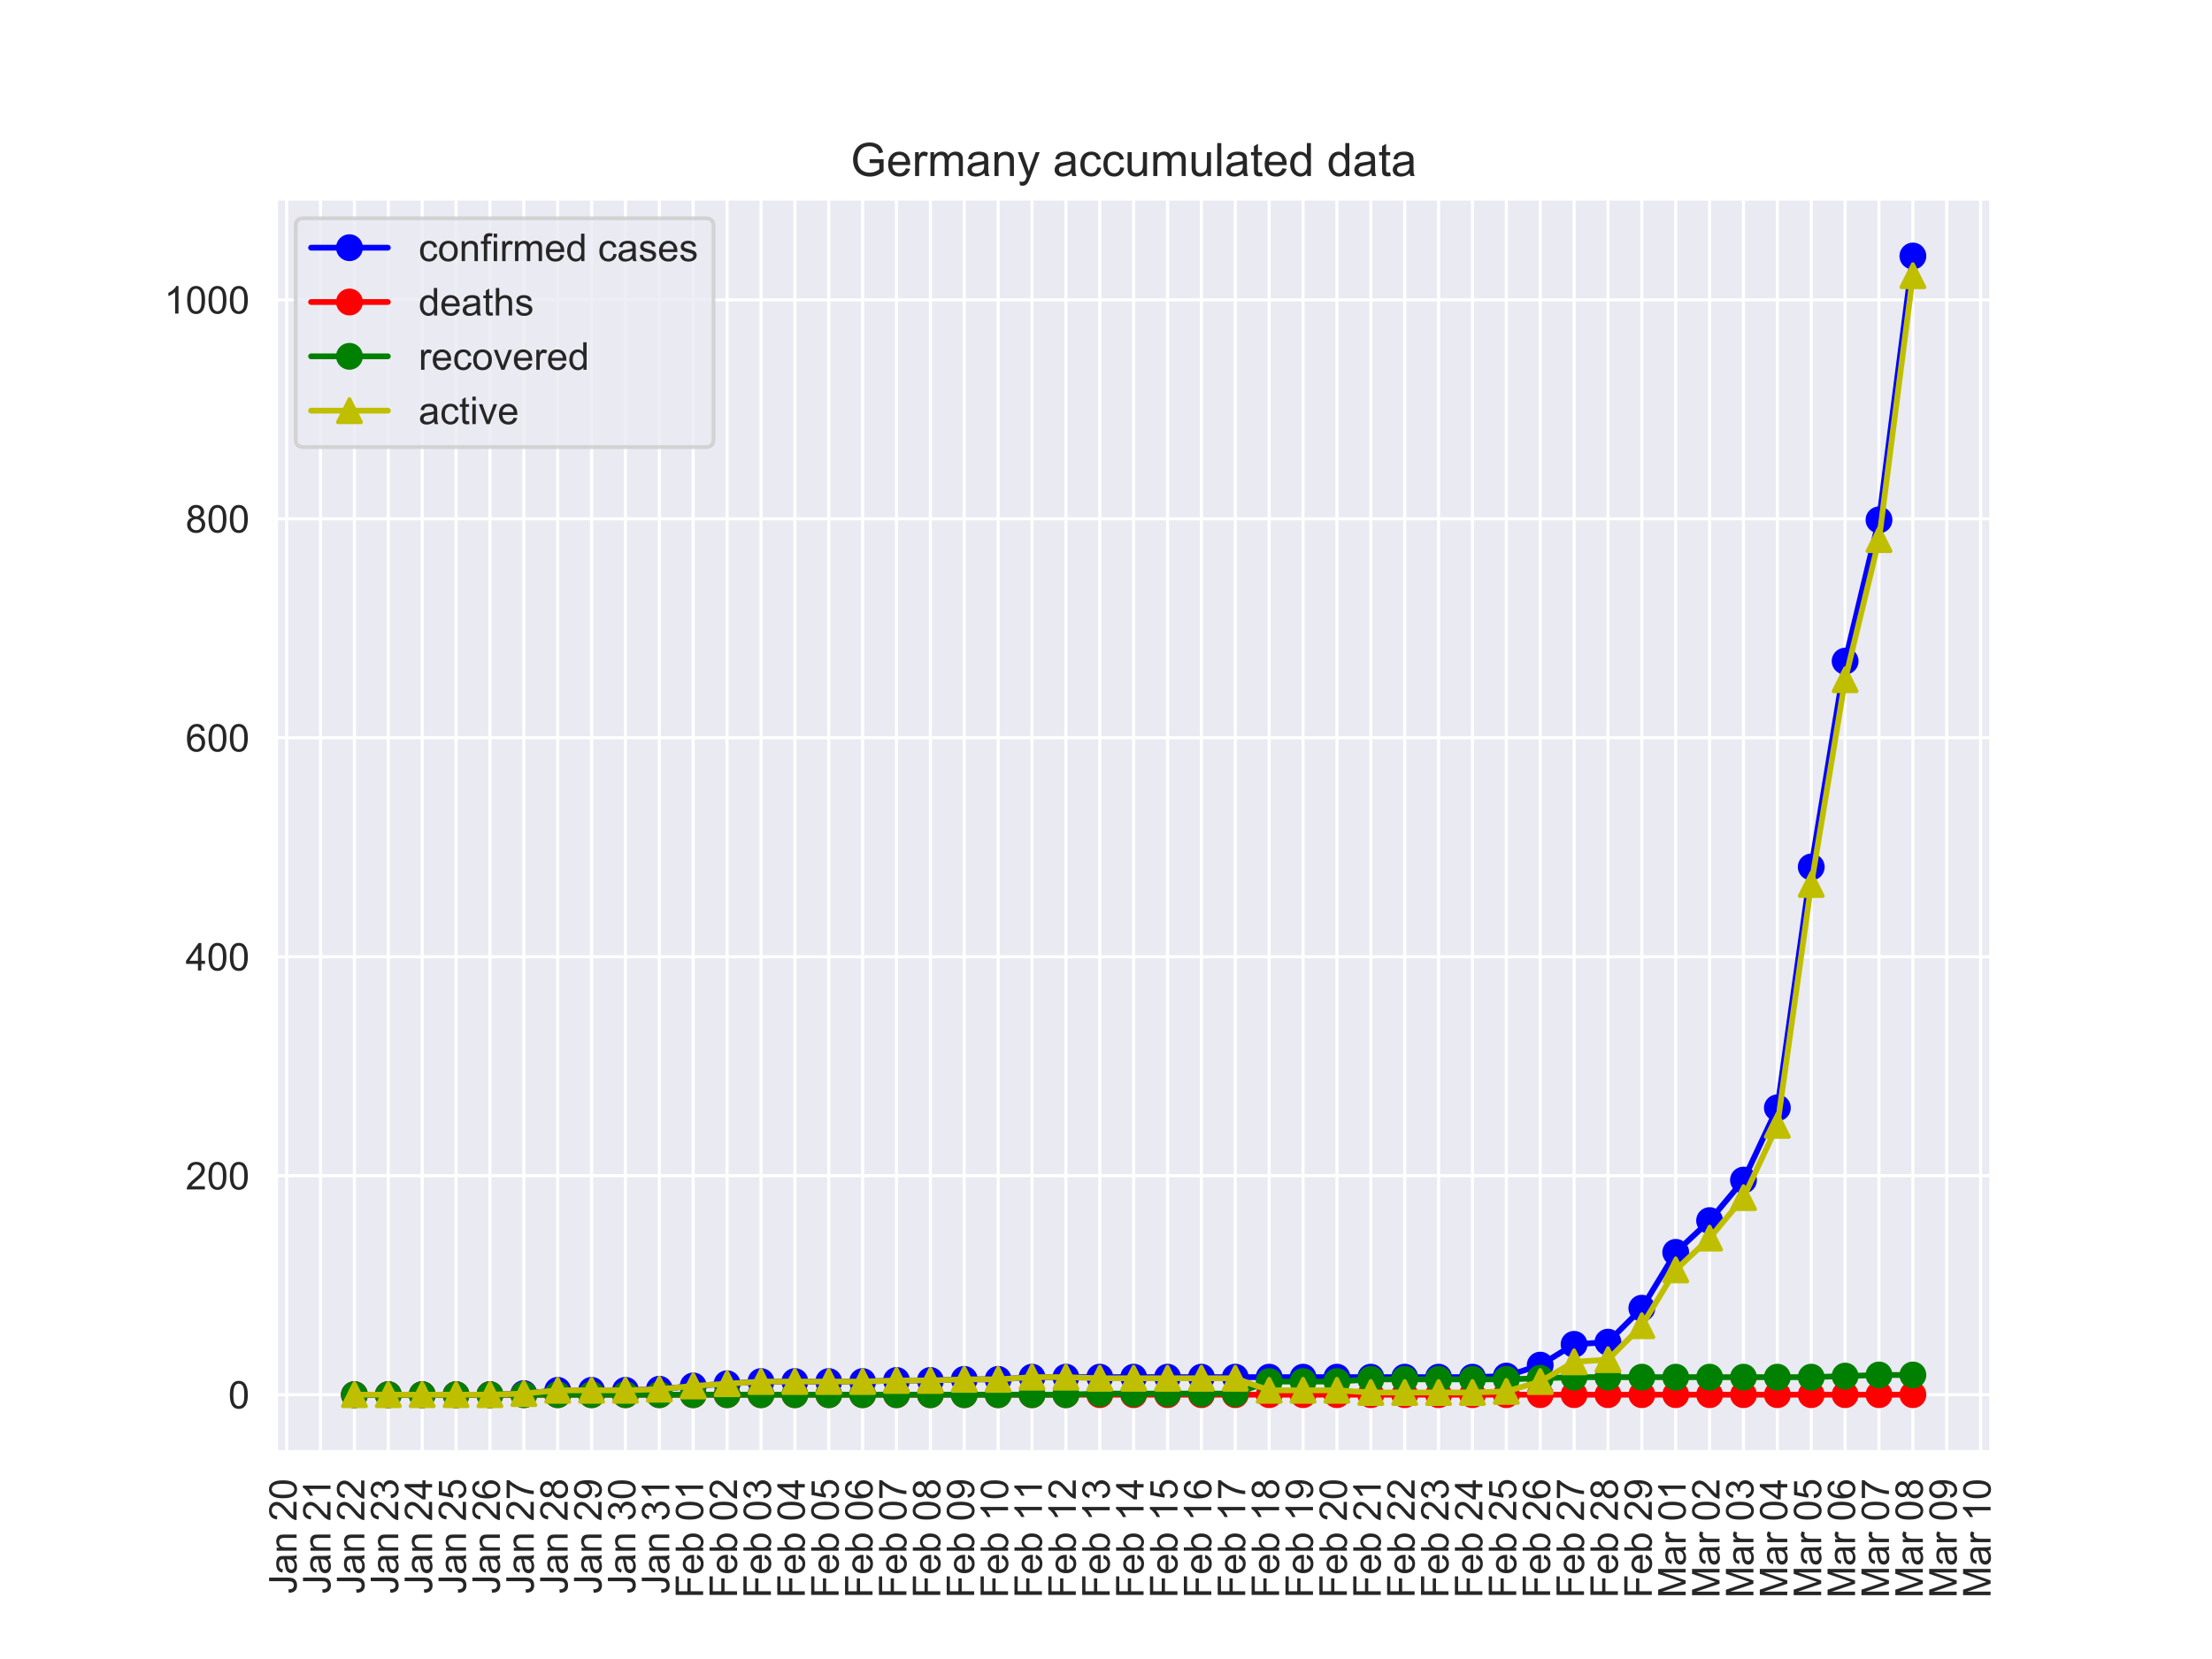 <?xml version="1.0" encoding="utf-8" standalone="no"?>
<!DOCTYPE svg PUBLIC "-//W3C//DTD SVG 1.1//EN"
  "http://www.w3.org/Graphics/SVG/1.1/DTD/svg11.dtd">
<!-- Created with matplotlib (https://matplotlib.org/) -->
<svg height="432pt" version="1.1" viewBox="0 0 576 432" width="576pt" xmlns="http://www.w3.org/2000/svg" xmlns:xlink="http://www.w3.org/1999/xlink">
 <defs>
  <style type="text/css">
*{stroke-linecap:butt;stroke-linejoin:round;}
  </style>
 </defs>
 <g id="figure_1">
  <g id="patch_1">
   <path d="M 0 432 
L 576 432 
L 576 0 
L 0 0 
z
" style="fill:#ffffff;"/>
  </g>
  <g id="axes_1">
   <g id="patch_2">
    <path d="M 72 378 
L 518.4 378 
L 518.4 51.84 
L 72 51.84 
z
" style="fill:#eaeaf2;"/>
   </g>
   <g id="matplotlib.axis_1">
    <g id="xtick_1">
     <g id="line2d_1">
      <path clip-path="url(#p641da8ff4c)" d="M 74.647 378 
L 74.647 51.84 
" style="fill:none;stroke:#ffffff;stroke-linecap:round;stroke-width:0.8;"/>
     </g>
     <g id="text_1">
      <!-- Jan 20 -->
      <defs>
       <path d="M 2.875 20.312 
L 11.422 21.484 
Q 11.766 13.281 14.5 10.25 
Q 17.234 7.234 22.078 7.234 
Q 25.641 7.234 28.219 8.859 
Q 30.812 10.5 31.781 13.297 
Q 32.766 16.109 32.766 22.266 
L 32.766 71.578 
L 42.234 71.578 
L 42.234 22.797 
Q 42.234 13.812 40.062 8.875 
Q 37.891 3.953 33.172 1.359 
Q 28.469 -1.219 22.125 -1.219 
Q 12.703 -1.219 7.688 4.203 
Q 2.688 9.625 2.875 20.312 
z
" id="ArialMT-74"/>
       <path d="M 40.438 6.391 
Q 35.547 2.25 31.031 0.531 
Q 26.516 -1.172 21.344 -1.172 
Q 12.797 -1.172 8.203 3 
Q 3.609 7.172 3.609 13.672 
Q 3.609 17.484 5.344 20.625 
Q 7.078 23.781 9.891 25.688 
Q 12.703 27.594 16.219 28.562 
Q 18.797 29.25 24.031 29.891 
Q 34.672 31.156 39.703 32.906 
Q 39.75 34.719 39.75 35.203 
Q 39.75 40.578 37.25 42.781 
Q 33.891 45.75 27.25 45.75 
Q 21.047 45.75 18.094 43.578 
Q 15.141 41.406 13.719 35.891 
L 5.125 37.062 
Q 6.297 42.578 8.984 45.969 
Q 11.672 49.359 16.75 51.188 
Q 21.828 53.031 28.516 53.031 
Q 35.156 53.031 39.297 51.469 
Q 43.453 49.906 45.406 47.531 
Q 47.359 45.172 48.141 41.547 
Q 48.578 39.312 48.578 33.453 
L 48.578 21.734 
Q 48.578 9.469 49.141 6.219 
Q 49.703 2.984 51.375 0 
L 42.188 0 
Q 40.828 2.734 40.438 6.391 
z
M 39.703 26.031 
Q 34.906 24.078 25.344 22.703 
Q 19.922 21.922 17.672 20.938 
Q 15.438 19.969 14.203 18.094 
Q 12.984 16.219 12.984 13.922 
Q 12.984 10.406 15.641 8.062 
Q 18.312 5.719 23.438 5.719 
Q 28.516 5.719 32.469 7.938 
Q 36.422 10.156 38.281 14.016 
Q 39.703 17 39.703 22.797 
z
" id="ArialMT-97"/>
       <path d="M 6.594 0 
L 6.594 51.859 
L 14.5 51.859 
L 14.5 44.484 
Q 20.219 53.031 31 53.031 
Q 35.688 53.031 39.625 51.344 
Q 43.562 49.656 45.516 46.922 
Q 47.469 44.188 48.25 40.438 
Q 48.734 37.984 48.734 31.891 
L 48.734 0 
L 39.938 0 
L 39.938 31.547 
Q 39.938 36.922 38.906 39.578 
Q 37.891 42.234 35.281 43.812 
Q 32.672 45.406 29.156 45.406 
Q 23.531 45.406 19.453 41.844 
Q 15.375 38.281 15.375 28.328 
L 15.375 0 
z
" id="ArialMT-110"/>
       <path id="ArialMT-32"/>
       <path d="M 50.344 8.453 
L 50.344 0 
L 3.031 0 
Q 2.938 3.172 4.047 6.109 
Q 5.859 10.938 9.828 15.625 
Q 13.812 20.312 21.344 26.469 
Q 33.016 36.031 37.109 41.625 
Q 41.219 47.219 41.219 52.203 
Q 41.219 57.422 37.469 61 
Q 33.734 64.594 27.734 64.594 
Q 21.391 64.594 17.578 60.781 
Q 13.766 56.984 13.719 50.25 
L 4.688 51.172 
Q 5.609 61.281 11.656 66.578 
Q 17.719 71.875 27.938 71.875 
Q 38.234 71.875 44.234 66.156 
Q 50.25 60.453 50.25 52 
Q 50.25 47.703 48.484 43.547 
Q 46.734 39.406 42.656 34.812 
Q 38.578 30.219 29.109 22.219 
Q 21.188 15.578 18.938 13.203 
Q 16.703 10.844 15.234 8.453 
z
" id="ArialMT-50"/>
       <path d="M 4.156 35.297 
Q 4.156 48 6.766 55.734 
Q 9.375 63.484 14.516 67.672 
Q 19.672 71.875 27.484 71.875 
Q 33.25 71.875 37.594 69.547 
Q 41.938 67.234 44.766 62.859 
Q 47.609 58.5 49.219 52.219 
Q 50.828 45.953 50.828 35.297 
Q 50.828 22.703 48.234 14.969 
Q 45.656 7.234 40.5 3 
Q 35.359 -1.219 27.484 -1.219 
Q 17.141 -1.219 11.234 6.203 
Q 4.156 15.141 4.156 35.297 
z
M 13.188 35.297 
Q 13.188 17.672 17.312 11.828 
Q 21.438 6 27.484 6 
Q 33.547 6 37.672 11.859 
Q 41.797 17.719 41.797 35.297 
Q 41.797 52.984 37.672 58.781 
Q 33.547 64.594 27.391 64.594 
Q 21.344 64.594 17.719 59.469 
Q 13.188 52.938 13.188 35.297 
z
" id="ArialMT-48"/>
      </defs>
      <g style="fill:#262626;" transform="translate(77.232 415.022)rotate(-90)scale(0.1 -0.1)">
       <use xlink:href="#ArialMT-74"/>
       <use x="50" xlink:href="#ArialMT-97"/>
       <use x="105.615" xlink:href="#ArialMT-110"/>
       <use x="161.23" xlink:href="#ArialMT-32"/>
       <use x="189.014" xlink:href="#ArialMT-50"/>
       <use x="244.629" xlink:href="#ArialMT-48"/>
      </g>
     </g>
    </g>
    <g id="xtick_2">
     <g id="line2d_2">
      <path clip-path="url(#p641da8ff4c)" d="M 83.469 378 
L 83.469 51.84 
" style="fill:none;stroke:#ffffff;stroke-linecap:round;stroke-width:0.8;"/>
     </g>
     <g id="text_2">
      <!-- Jan 21 -->
      <defs>
       <path d="M 37.25 0 
L 28.469 0 
L 28.469 56 
Q 25.297 52.984 20.141 49.953 
Q 14.984 46.922 10.891 45.406 
L 10.891 53.906 
Q 18.266 57.375 23.781 62.297 
Q 29.297 67.234 31.594 71.875 
L 37.25 71.875 
z
" id="ArialMT-49"/>
      </defs>
      <g style="fill:#262626;" transform="translate(86.054 415.022)rotate(-90)scale(0.1 -0.1)">
       <use xlink:href="#ArialMT-74"/>
       <use x="50" xlink:href="#ArialMT-97"/>
       <use x="105.615" xlink:href="#ArialMT-110"/>
       <use x="161.23" xlink:href="#ArialMT-32"/>
       <use x="189.014" xlink:href="#ArialMT-50"/>
       <use x="244.629" xlink:href="#ArialMT-49"/>
      </g>
     </g>
    </g>
    <g id="xtick_3">
     <g id="line2d_3">
      <path clip-path="url(#p641da8ff4c)" d="M 92.291 378 
L 92.291 51.84 
" style="fill:none;stroke:#ffffff;stroke-linecap:round;stroke-width:0.8;"/>
     </g>
     <g id="text_3">
      <!-- Jan 22 -->
      <g style="fill:#262626;" transform="translate(94.876 415.022)rotate(-90)scale(0.1 -0.1)">
       <use xlink:href="#ArialMT-74"/>
       <use x="50" xlink:href="#ArialMT-97"/>
       <use x="105.615" xlink:href="#ArialMT-110"/>
       <use x="161.23" xlink:href="#ArialMT-32"/>
       <use x="189.014" xlink:href="#ArialMT-50"/>
       <use x="244.629" xlink:href="#ArialMT-50"/>
      </g>
     </g>
    </g>
    <g id="xtick_4">
     <g id="line2d_4">
      <path clip-path="url(#p641da8ff4c)" d="M 101.113 378 
L 101.113 51.84 
" style="fill:none;stroke:#ffffff;stroke-linecap:round;stroke-width:0.8;"/>
     </g>
     <g id="text_4">
      <!-- Jan 23 -->
      <defs>
       <path d="M 4.203 18.891 
L 12.984 20.062 
Q 14.5 12.594 18.141 9.297 
Q 21.781 6 27 6 
Q 33.203 6 37.469 10.297 
Q 41.75 14.594 41.75 20.953 
Q 41.75 27 37.797 30.922 
Q 33.844 34.859 27.734 34.859 
Q 25.25 34.859 21.531 33.891 
L 22.516 41.609 
Q 23.391 41.5 23.922 41.5 
Q 29.547 41.5 34.031 44.422 
Q 38.531 47.359 38.531 53.469 
Q 38.531 58.297 35.25 61.469 
Q 31.984 64.656 26.812 64.656 
Q 21.688 64.656 18.266 61.422 
Q 14.844 58.203 13.875 51.766 
L 5.078 53.328 
Q 6.688 62.156 12.391 67.016 
Q 18.109 71.875 26.609 71.875 
Q 32.469 71.875 37.391 69.359 
Q 42.328 66.844 44.938 62.5 
Q 47.562 58.156 47.562 53.266 
Q 47.562 48.641 45.062 44.828 
Q 42.578 41.016 37.703 38.766 
Q 44.047 37.312 47.562 32.688 
Q 51.078 28.078 51.078 21.141 
Q 51.078 11.766 44.234 5.25 
Q 37.406 -1.266 26.953 -1.266 
Q 17.531 -1.266 11.297 4.344 
Q 5.078 9.969 4.203 18.891 
z
" id="ArialMT-51"/>
      </defs>
      <g style="fill:#262626;" transform="translate(103.698 415.022)rotate(-90)scale(0.1 -0.1)">
       <use xlink:href="#ArialMT-74"/>
       <use x="50" xlink:href="#ArialMT-97"/>
       <use x="105.615" xlink:href="#ArialMT-110"/>
       <use x="161.23" xlink:href="#ArialMT-32"/>
       <use x="189.014" xlink:href="#ArialMT-50"/>
       <use x="244.629" xlink:href="#ArialMT-51"/>
      </g>
     </g>
    </g>
    <g id="xtick_5">
     <g id="line2d_5">
      <path clip-path="url(#p641da8ff4c)" d="M 109.935 378 
L 109.935 51.84 
" style="fill:none;stroke:#ffffff;stroke-linecap:round;stroke-width:0.8;"/>
     </g>
     <g id="text_5">
      <!-- Jan 24 -->
      <defs>
       <path d="M 32.328 0 
L 32.328 17.141 
L 1.266 17.141 
L 1.266 25.203 
L 33.938 71.578 
L 41.109 71.578 
L 41.109 25.203 
L 50.781 25.203 
L 50.781 17.141 
L 41.109 17.141 
L 41.109 0 
z
M 32.328 25.203 
L 32.328 57.469 
L 9.906 25.203 
z
" id="ArialMT-52"/>
      </defs>
      <g style="fill:#262626;" transform="translate(112.52 415.022)rotate(-90)scale(0.1 -0.1)">
       <use xlink:href="#ArialMT-74"/>
       <use x="50" xlink:href="#ArialMT-97"/>
       <use x="105.615" xlink:href="#ArialMT-110"/>
       <use x="161.23" xlink:href="#ArialMT-32"/>
       <use x="189.014" xlink:href="#ArialMT-50"/>
       <use x="244.629" xlink:href="#ArialMT-52"/>
      </g>
     </g>
    </g>
    <g id="xtick_6">
     <g id="line2d_6">
      <path clip-path="url(#p641da8ff4c)" d="M 118.757 378 
L 118.757 51.84 
" style="fill:none;stroke:#ffffff;stroke-linecap:round;stroke-width:0.8;"/>
     </g>
     <g id="text_6">
      <!-- Jan 25 -->
      <defs>
       <path d="M 4.156 18.75 
L 13.375 19.531 
Q 14.406 12.797 18.141 9.391 
Q 21.875 6 27.156 6 
Q 33.5 6 37.891 10.781 
Q 42.281 15.578 42.281 23.484 
Q 42.281 31 38.062 35.344 
Q 33.844 39.703 27 39.703 
Q 22.75 39.703 19.328 37.766 
Q 15.922 35.844 13.969 32.766 
L 5.719 33.844 
L 12.641 70.609 
L 48.25 70.609 
L 48.25 62.203 
L 19.672 62.203 
L 15.828 42.969 
Q 22.266 47.469 29.344 47.469 
Q 38.719 47.469 45.156 40.969 
Q 51.609 34.469 51.609 24.266 
Q 51.609 14.547 45.953 7.469 
Q 39.062 -1.219 27.156 -1.219 
Q 17.391 -1.219 11.203 4.25 
Q 5.031 9.719 4.156 18.75 
z
" id="ArialMT-53"/>
      </defs>
      <g style="fill:#262626;" transform="translate(121.342 415.022)rotate(-90)scale(0.1 -0.1)">
       <use xlink:href="#ArialMT-74"/>
       <use x="50" xlink:href="#ArialMT-97"/>
       <use x="105.615" xlink:href="#ArialMT-110"/>
       <use x="161.23" xlink:href="#ArialMT-32"/>
       <use x="189.014" xlink:href="#ArialMT-50"/>
       <use x="244.629" xlink:href="#ArialMT-53"/>
      </g>
     </g>
    </g>
    <g id="xtick_7">
     <g id="line2d_7">
      <path clip-path="url(#p641da8ff4c)" d="M 127.579 378 
L 127.579 51.84 
" style="fill:none;stroke:#ffffff;stroke-linecap:round;stroke-width:0.8;"/>
     </g>
     <g id="text_7">
      <!-- Jan 26 -->
      <defs>
       <path d="M 49.75 54.047 
L 41.016 53.375 
Q 39.844 58.547 37.703 60.891 
Q 34.125 64.656 28.906 64.656 
Q 24.703 64.656 21.531 62.312 
Q 17.391 59.281 14.984 53.469 
Q 12.594 47.656 12.5 36.922 
Q 15.672 41.75 20.266 44.094 
Q 24.859 46.438 29.891 46.438 
Q 38.672 46.438 44.844 39.969 
Q 51.031 33.5 51.031 23.25 
Q 51.031 16.5 48.125 10.719 
Q 45.219 4.938 40.141 1.859 
Q 35.062 -1.219 28.609 -1.219 
Q 17.625 -1.219 10.688 6.859 
Q 3.766 14.938 3.766 33.5 
Q 3.766 54.25 11.422 63.672 
Q 18.109 71.875 29.438 71.875 
Q 37.891 71.875 43.281 67.141 
Q 48.688 62.406 49.75 54.047 
z
M 13.875 23.188 
Q 13.875 18.656 15.797 14.5 
Q 17.719 10.359 21.188 8.172 
Q 24.656 6 28.469 6 
Q 34.031 6 38.031 10.484 
Q 42.047 14.984 42.047 22.703 
Q 42.047 30.125 38.078 34.391 
Q 34.125 38.672 28.125 38.672 
Q 22.172 38.672 18.016 34.391 
Q 13.875 30.125 13.875 23.188 
z
" id="ArialMT-54"/>
      </defs>
      <g style="fill:#262626;" transform="translate(130.165 415.022)rotate(-90)scale(0.1 -0.1)">
       <use xlink:href="#ArialMT-74"/>
       <use x="50" xlink:href="#ArialMT-97"/>
       <use x="105.615" xlink:href="#ArialMT-110"/>
       <use x="161.23" xlink:href="#ArialMT-32"/>
       <use x="189.014" xlink:href="#ArialMT-50"/>
       <use x="244.629" xlink:href="#ArialMT-54"/>
      </g>
     </g>
    </g>
    <g id="xtick_8">
     <g id="line2d_8">
      <path clip-path="url(#p641da8ff4c)" d="M 136.402 378 
L 136.402 51.84 
" style="fill:none;stroke:#ffffff;stroke-linecap:round;stroke-width:0.8;"/>
     </g>
     <g id="text_8">
      <!-- Jan 27 -->
      <defs>
       <path d="M 4.734 62.203 
L 4.734 70.656 
L 51.078 70.656 
L 51.078 63.812 
Q 44.234 56.547 37.516 44.484 
Q 30.812 32.422 27.156 19.672 
Q 24.516 10.688 23.781 0 
L 14.75 0 
Q 14.891 8.453 18.062 20.406 
Q 21.234 32.375 27.172 43.484 
Q 33.109 54.594 39.797 62.203 
z
" id="ArialMT-55"/>
      </defs>
      <g style="fill:#262626;" transform="translate(138.987 415.022)rotate(-90)scale(0.1 -0.1)">
       <use xlink:href="#ArialMT-74"/>
       <use x="50" xlink:href="#ArialMT-97"/>
       <use x="105.615" xlink:href="#ArialMT-110"/>
       <use x="161.23" xlink:href="#ArialMT-32"/>
       <use x="189.014" xlink:href="#ArialMT-50"/>
       <use x="244.629" xlink:href="#ArialMT-55"/>
      </g>
     </g>
    </g>
    <g id="xtick_9">
     <g id="line2d_9">
      <path clip-path="url(#p641da8ff4c)" d="M 145.224 378 
L 145.224 51.84 
" style="fill:none;stroke:#ffffff;stroke-linecap:round;stroke-width:0.8;"/>
     </g>
     <g id="text_9">
      <!-- Jan 28 -->
      <defs>
       <path d="M 17.672 38.812 
Q 12.203 40.828 9.562 44.531 
Q 6.938 48.25 6.938 53.422 
Q 6.938 61.234 12.547 66.547 
Q 18.172 71.875 27.484 71.875 
Q 36.859 71.875 42.578 66.422 
Q 48.297 60.984 48.297 53.172 
Q 48.297 48.188 45.672 44.5 
Q 43.062 40.828 37.75 38.812 
Q 44.344 36.672 47.781 31.875 
Q 51.219 27.094 51.219 20.453 
Q 51.219 11.281 44.719 5.031 
Q 38.234 -1.219 27.641 -1.219 
Q 17.047 -1.219 10.547 5.047 
Q 4.047 11.328 4.047 20.703 
Q 4.047 27.688 7.594 32.391 
Q 11.141 37.109 17.672 38.812 
z
M 15.922 53.719 
Q 15.922 48.641 19.188 45.406 
Q 22.469 42.188 27.688 42.188 
Q 32.766 42.188 36.016 45.375 
Q 39.266 48.578 39.266 53.219 
Q 39.266 58.062 35.906 61.359 
Q 32.562 64.656 27.594 64.656 
Q 22.562 64.656 19.234 61.422 
Q 15.922 58.203 15.922 53.719 
z
M 13.094 20.656 
Q 13.094 16.891 14.875 13.375 
Q 16.656 9.859 20.172 7.922 
Q 23.688 6 27.734 6 
Q 34.031 6 38.125 10.047 
Q 42.234 14.109 42.234 20.359 
Q 42.234 26.703 38.016 30.859 
Q 33.797 35.016 27.438 35.016 
Q 21.234 35.016 17.156 30.906 
Q 13.094 26.812 13.094 20.656 
z
" id="ArialMT-56"/>
      </defs>
      <g style="fill:#262626;" transform="translate(147.809 415.022)rotate(-90)scale(0.1 -0.1)">
       <use xlink:href="#ArialMT-74"/>
       <use x="50" xlink:href="#ArialMT-97"/>
       <use x="105.615" xlink:href="#ArialMT-110"/>
       <use x="161.23" xlink:href="#ArialMT-32"/>
       <use x="189.014" xlink:href="#ArialMT-50"/>
       <use x="244.629" xlink:href="#ArialMT-56"/>
      </g>
     </g>
    </g>
    <g id="xtick_10">
     <g id="line2d_10">
      <path clip-path="url(#p641da8ff4c)" d="M 154.046 378 
L 154.046 51.84 
" style="fill:none;stroke:#ffffff;stroke-linecap:round;stroke-width:0.8;"/>
     </g>
     <g id="text_10">
      <!-- Jan 29 -->
      <defs>
       <path d="M 5.469 16.547 
L 13.922 17.328 
Q 14.984 11.375 18.016 8.688 
Q 21.047 6 25.781 6 
Q 29.828 6 32.875 7.859 
Q 35.938 9.719 37.891 12.812 
Q 39.844 15.922 41.156 21.188 
Q 42.484 26.469 42.484 31.938 
Q 42.484 32.516 42.438 33.688 
Q 39.797 29.5 35.234 26.875 
Q 30.672 24.266 25.344 24.266 
Q 16.453 24.266 10.297 30.703 
Q 4.156 37.156 4.156 47.703 
Q 4.156 58.594 10.578 65.234 
Q 17 71.875 26.656 71.875 
Q 33.641 71.875 39.422 68.109 
Q 45.219 64.359 48.219 57.391 
Q 51.219 50.438 51.219 37.25 
Q 51.219 23.531 48.234 15.406 
Q 45.266 7.281 39.375 3.031 
Q 33.5 -1.219 25.594 -1.219 
Q 17.188 -1.219 11.859 3.438 
Q 6.547 8.109 5.469 16.547 
z
M 41.453 48.141 
Q 41.453 55.719 37.422 60.156 
Q 33.406 64.594 27.734 64.594 
Q 21.875 64.594 17.531 59.812 
Q 13.188 55.031 13.188 47.406 
Q 13.188 40.578 17.312 36.297 
Q 21.438 32.031 27.484 32.031 
Q 33.594 32.031 37.516 36.297 
Q 41.453 40.578 41.453 48.141 
z
" id="ArialMT-57"/>
      </defs>
      <g style="fill:#262626;" transform="translate(156.631 415.022)rotate(-90)scale(0.1 -0.1)">
       <use xlink:href="#ArialMT-74"/>
       <use x="50" xlink:href="#ArialMT-97"/>
       <use x="105.615" xlink:href="#ArialMT-110"/>
       <use x="161.23" xlink:href="#ArialMT-32"/>
       <use x="189.014" xlink:href="#ArialMT-50"/>
       <use x="244.629" xlink:href="#ArialMT-57"/>
      </g>
     </g>
    </g>
    <g id="xtick_11">
     <g id="line2d_11">
      <path clip-path="url(#p641da8ff4c)" d="M 162.868 378 
L 162.868 51.84 
" style="fill:none;stroke:#ffffff;stroke-linecap:round;stroke-width:0.8;"/>
     </g>
     <g id="text_11">
      <!-- Jan 30 -->
      <g style="fill:#262626;" transform="translate(165.453 415.022)rotate(-90)scale(0.1 -0.1)">
       <use xlink:href="#ArialMT-74"/>
       <use x="50" xlink:href="#ArialMT-97"/>
       <use x="105.615" xlink:href="#ArialMT-110"/>
       <use x="161.23" xlink:href="#ArialMT-32"/>
       <use x="189.014" xlink:href="#ArialMT-51"/>
       <use x="244.629" xlink:href="#ArialMT-48"/>
      </g>
     </g>
    </g>
    <g id="xtick_12">
     <g id="line2d_12">
      <path clip-path="url(#p641da8ff4c)" d="M 171.69 378 
L 171.69 51.84 
" style="fill:none;stroke:#ffffff;stroke-linecap:round;stroke-width:0.8;"/>
     </g>
     <g id="text_12">
      <!-- Jan 31 -->
      <g style="fill:#262626;" transform="translate(174.275 415.022)rotate(-90)scale(0.1 -0.1)">
       <use xlink:href="#ArialMT-74"/>
       <use x="50" xlink:href="#ArialMT-97"/>
       <use x="105.615" xlink:href="#ArialMT-110"/>
       <use x="161.23" xlink:href="#ArialMT-32"/>
       <use x="189.014" xlink:href="#ArialMT-51"/>
       <use x="244.629" xlink:href="#ArialMT-49"/>
      </g>
     </g>
    </g>
    <g id="xtick_13">
     <g id="line2d_13">
      <path clip-path="url(#p641da8ff4c)" d="M 180.512 378 
L 180.512 51.84 
" style="fill:none;stroke:#ffffff;stroke-linecap:round;stroke-width:0.8;"/>
     </g>
     <g id="text_13">
      <!-- Feb 01 -->
      <defs>
       <path d="M 8.203 0 
L 8.203 71.578 
L 56.5 71.578 
L 56.5 63.141 
L 17.672 63.141 
L 17.672 40.969 
L 51.266 40.969 
L 51.266 32.516 
L 17.672 32.516 
L 17.672 0 
z
" id="ArialMT-70"/>
       <path d="M 42.094 16.703 
L 51.172 15.578 
Q 49.031 7.625 43.219 3.219 
Q 37.406 -1.172 28.375 -1.172 
Q 17 -1.172 10.328 5.828 
Q 3.656 12.844 3.656 25.484 
Q 3.656 38.578 10.391 45.797 
Q 17.141 53.031 27.875 53.031 
Q 38.281 53.031 44.875 45.953 
Q 51.469 38.875 51.469 26.031 
Q 51.469 25.25 51.422 23.688 
L 12.75 23.688 
Q 13.234 15.141 17.578 10.594 
Q 21.922 6.062 28.422 6.062 
Q 33.25 6.062 36.672 8.594 
Q 40.094 11.141 42.094 16.703 
z
M 13.234 30.906 
L 42.188 30.906 
Q 41.609 37.453 38.875 40.719 
Q 34.672 45.797 27.984 45.797 
Q 21.922 45.797 17.797 41.75 
Q 13.672 37.703 13.234 30.906 
z
" id="ArialMT-101"/>
       <path d="M 14.703 0 
L 6.547 0 
L 6.547 71.578 
L 15.328 71.578 
L 15.328 46.047 
Q 20.906 53.031 29.547 53.031 
Q 34.328 53.031 38.594 51.094 
Q 42.875 49.172 45.625 45.672 
Q 48.391 42.188 49.953 37.25 
Q 51.516 32.328 51.516 26.703 
Q 51.516 13.375 44.922 6.094 
Q 38.328 -1.172 29.109 -1.172 
Q 19.922 -1.172 14.703 6.5 
z
M 14.594 26.312 
Q 14.594 17 17.141 12.844 
Q 21.297 6.062 28.375 6.062 
Q 34.125 6.062 38.328 11.062 
Q 42.531 16.062 42.531 25.984 
Q 42.531 36.141 38.5 40.969 
Q 34.469 45.797 28.766 45.797 
Q 23 45.797 18.797 40.797 
Q 14.594 35.797 14.594 26.312 
z
" id="ArialMT-98"/>
      </defs>
      <g style="fill:#262626;" transform="translate(183.097 416.13)rotate(-90)scale(0.1 -0.1)">
       <use xlink:href="#ArialMT-70"/>
       <use x="61.084" xlink:href="#ArialMT-101"/>
       <use x="116.699" xlink:href="#ArialMT-98"/>
       <use x="172.314" xlink:href="#ArialMT-32"/>
       <use x="200.098" xlink:href="#ArialMT-48"/>
       <use x="255.713" xlink:href="#ArialMT-49"/>
      </g>
     </g>
    </g>
    <g id="xtick_14">
     <g id="line2d_14">
      <path clip-path="url(#p641da8ff4c)" d="M 189.334 378 
L 189.334 51.84 
" style="fill:none;stroke:#ffffff;stroke-linecap:round;stroke-width:0.8;"/>
     </g>
     <g id="text_14">
      <!-- Feb 02 -->
      <g style="fill:#262626;" transform="translate(191.92 416.13)rotate(-90)scale(0.1 -0.1)">
       <use xlink:href="#ArialMT-70"/>
       <use x="61.084" xlink:href="#ArialMT-101"/>
       <use x="116.699" xlink:href="#ArialMT-98"/>
       <use x="172.314" xlink:href="#ArialMT-32"/>
       <use x="200.098" xlink:href="#ArialMT-48"/>
       <use x="255.713" xlink:href="#ArialMT-50"/>
      </g>
     </g>
    </g>
    <g id="xtick_15">
     <g id="line2d_15">
      <path clip-path="url(#p641da8ff4c)" d="M 198.157 378 
L 198.157 51.84 
" style="fill:none;stroke:#ffffff;stroke-linecap:round;stroke-width:0.8;"/>
     </g>
     <g id="text_15">
      <!-- Feb 03 -->
      <g style="fill:#262626;" transform="translate(200.742 416.13)rotate(-90)scale(0.1 -0.1)">
       <use xlink:href="#ArialMT-70"/>
       <use x="61.084" xlink:href="#ArialMT-101"/>
       <use x="116.699" xlink:href="#ArialMT-98"/>
       <use x="172.314" xlink:href="#ArialMT-32"/>
       <use x="200.098" xlink:href="#ArialMT-48"/>
       <use x="255.713" xlink:href="#ArialMT-51"/>
      </g>
     </g>
    </g>
    <g id="xtick_16">
     <g id="line2d_16">
      <path clip-path="url(#p641da8ff4c)" d="M 206.979 378 
L 206.979 51.84 
" style="fill:none;stroke:#ffffff;stroke-linecap:round;stroke-width:0.8;"/>
     </g>
     <g id="text_16">
      <!-- Feb 04 -->
      <g style="fill:#262626;" transform="translate(209.564 416.13)rotate(-90)scale(0.1 -0.1)">
       <use xlink:href="#ArialMT-70"/>
       <use x="61.084" xlink:href="#ArialMT-101"/>
       <use x="116.699" xlink:href="#ArialMT-98"/>
       <use x="172.314" xlink:href="#ArialMT-32"/>
       <use x="200.098" xlink:href="#ArialMT-48"/>
       <use x="255.713" xlink:href="#ArialMT-52"/>
      </g>
     </g>
    </g>
    <g id="xtick_17">
     <g id="line2d_17">
      <path clip-path="url(#p641da8ff4c)" d="M 215.801 378 
L 215.801 51.84 
" style="fill:none;stroke:#ffffff;stroke-linecap:round;stroke-width:0.8;"/>
     </g>
     <g id="text_17">
      <!-- Feb 05 -->
      <g style="fill:#262626;" transform="translate(218.386 416.13)rotate(-90)scale(0.1 -0.1)">
       <use xlink:href="#ArialMT-70"/>
       <use x="61.084" xlink:href="#ArialMT-101"/>
       <use x="116.699" xlink:href="#ArialMT-98"/>
       <use x="172.314" xlink:href="#ArialMT-32"/>
       <use x="200.098" xlink:href="#ArialMT-48"/>
       <use x="255.713" xlink:href="#ArialMT-53"/>
      </g>
     </g>
    </g>
    <g id="xtick_18">
     <g id="line2d_18">
      <path clip-path="url(#p641da8ff4c)" d="M 224.623 378 
L 224.623 51.84 
" style="fill:none;stroke:#ffffff;stroke-linecap:round;stroke-width:0.8;"/>
     </g>
     <g id="text_18">
      <!-- Feb 06 -->
      <g style="fill:#262626;" transform="translate(227.208 416.13)rotate(-90)scale(0.1 -0.1)">
       <use xlink:href="#ArialMT-70"/>
       <use x="61.084" xlink:href="#ArialMT-101"/>
       <use x="116.699" xlink:href="#ArialMT-98"/>
       <use x="172.314" xlink:href="#ArialMT-32"/>
       <use x="200.098" xlink:href="#ArialMT-48"/>
       <use x="255.713" xlink:href="#ArialMT-54"/>
      </g>
     </g>
    </g>
    <g id="xtick_19">
     <g id="line2d_19">
      <path clip-path="url(#p641da8ff4c)" d="M 233.445 378 
L 233.445 51.84 
" style="fill:none;stroke:#ffffff;stroke-linecap:round;stroke-width:0.8;"/>
     </g>
     <g id="text_19">
      <!-- Feb 07 -->
      <g style="fill:#262626;" transform="translate(236.03 416.13)rotate(-90)scale(0.1 -0.1)">
       <use xlink:href="#ArialMT-70"/>
       <use x="61.084" xlink:href="#ArialMT-101"/>
       <use x="116.699" xlink:href="#ArialMT-98"/>
       <use x="172.314" xlink:href="#ArialMT-32"/>
       <use x="200.098" xlink:href="#ArialMT-48"/>
       <use x="255.713" xlink:href="#ArialMT-55"/>
      </g>
     </g>
    </g>
    <g id="xtick_20">
     <g id="line2d_20">
      <path clip-path="url(#p641da8ff4c)" d="M 242.267 378 
L 242.267 51.84 
" style="fill:none;stroke:#ffffff;stroke-linecap:round;stroke-width:0.8;"/>
     </g>
     <g id="text_20">
      <!-- Feb 08 -->
      <g style="fill:#262626;" transform="translate(244.852 416.13)rotate(-90)scale(0.1 -0.1)">
       <use xlink:href="#ArialMT-70"/>
       <use x="61.084" xlink:href="#ArialMT-101"/>
       <use x="116.699" xlink:href="#ArialMT-98"/>
       <use x="172.314" xlink:href="#ArialMT-32"/>
       <use x="200.098" xlink:href="#ArialMT-48"/>
       <use x="255.713" xlink:href="#ArialMT-56"/>
      </g>
     </g>
    </g>
    <g id="xtick_21">
     <g id="line2d_21">
      <path clip-path="url(#p641da8ff4c)" d="M 251.089 378 
L 251.089 51.84 
" style="fill:none;stroke:#ffffff;stroke-linecap:round;stroke-width:0.8;"/>
     </g>
     <g id="text_21">
      <!-- Feb 09 -->
      <g style="fill:#262626;" transform="translate(253.674 416.13)rotate(-90)scale(0.1 -0.1)">
       <use xlink:href="#ArialMT-70"/>
       <use x="61.084" xlink:href="#ArialMT-101"/>
       <use x="116.699" xlink:href="#ArialMT-98"/>
       <use x="172.314" xlink:href="#ArialMT-32"/>
       <use x="200.098" xlink:href="#ArialMT-48"/>
       <use x="255.713" xlink:href="#ArialMT-57"/>
      </g>
     </g>
    </g>
    <g id="xtick_22">
     <g id="line2d_22">
      <path clip-path="url(#p641da8ff4c)" d="M 259.911 378 
L 259.911 51.84 
" style="fill:none;stroke:#ffffff;stroke-linecap:round;stroke-width:0.8;"/>
     </g>
     <g id="text_22">
      <!-- Feb 10 -->
      <g style="fill:#262626;" transform="translate(262.497 416.13)rotate(-90)scale(0.1 -0.1)">
       <use xlink:href="#ArialMT-70"/>
       <use x="61.084" xlink:href="#ArialMT-101"/>
       <use x="116.699" xlink:href="#ArialMT-98"/>
       <use x="172.314" xlink:href="#ArialMT-32"/>
       <use x="200.098" xlink:href="#ArialMT-49"/>
       <use x="255.713" xlink:href="#ArialMT-48"/>
      </g>
     </g>
    </g>
    <g id="xtick_23">
     <g id="line2d_23">
      <path clip-path="url(#p641da8ff4c)" d="M 268.734 378 
L 268.734 51.84 
" style="fill:none;stroke:#ffffff;stroke-linecap:round;stroke-width:0.8;"/>
     </g>
     <g id="text_23">
      <!-- Feb 11 -->
      <g style="fill:#262626;" transform="translate(271.319 416.119)rotate(-90)scale(0.1 -0.1)">
       <use xlink:href="#ArialMT-70"/>
       <use x="61.084" xlink:href="#ArialMT-101"/>
       <use x="116.699" xlink:href="#ArialMT-98"/>
       <use x="172.314" xlink:href="#ArialMT-32"/>
       <use x="200.098" xlink:href="#ArialMT-49"/>
       <use x="255.604" xlink:href="#ArialMT-49"/>
      </g>
     </g>
    </g>
    <g id="xtick_24">
     <g id="line2d_24">
      <path clip-path="url(#p641da8ff4c)" d="M 277.556 378 
L 277.556 51.84 
" style="fill:none;stroke:#ffffff;stroke-linecap:round;stroke-width:0.8;"/>
     </g>
     <g id="text_24">
      <!-- Feb 12 -->
      <g style="fill:#262626;" transform="translate(280.141 416.13)rotate(-90)scale(0.1 -0.1)">
       <use xlink:href="#ArialMT-70"/>
       <use x="61.084" xlink:href="#ArialMT-101"/>
       <use x="116.699" xlink:href="#ArialMT-98"/>
       <use x="172.314" xlink:href="#ArialMT-32"/>
       <use x="200.098" xlink:href="#ArialMT-49"/>
       <use x="255.713" xlink:href="#ArialMT-50"/>
      </g>
     </g>
    </g>
    <g id="xtick_25">
     <g id="line2d_25">
      <path clip-path="url(#p641da8ff4c)" d="M 286.378 378 
L 286.378 51.84 
" style="fill:none;stroke:#ffffff;stroke-linecap:round;stroke-width:0.8;"/>
     </g>
     <g id="text_25">
      <!-- Feb 13 -->
      <g style="fill:#262626;" transform="translate(288.963 416.13)rotate(-90)scale(0.1 -0.1)">
       <use xlink:href="#ArialMT-70"/>
       <use x="61.084" xlink:href="#ArialMT-101"/>
       <use x="116.699" xlink:href="#ArialMT-98"/>
       <use x="172.314" xlink:href="#ArialMT-32"/>
       <use x="200.098" xlink:href="#ArialMT-49"/>
       <use x="255.713" xlink:href="#ArialMT-51"/>
      </g>
     </g>
    </g>
    <g id="xtick_26">
     <g id="line2d_26">
      <path clip-path="url(#p641da8ff4c)" d="M 295.2 378 
L 295.2 51.84 
" style="fill:none;stroke:#ffffff;stroke-linecap:round;stroke-width:0.8;"/>
     </g>
     <g id="text_26">
      <!-- Feb 14 -->
      <g style="fill:#262626;" transform="translate(297.785 416.13)rotate(-90)scale(0.1 -0.1)">
       <use xlink:href="#ArialMT-70"/>
       <use x="61.084" xlink:href="#ArialMT-101"/>
       <use x="116.699" xlink:href="#ArialMT-98"/>
       <use x="172.314" xlink:href="#ArialMT-32"/>
       <use x="200.098" xlink:href="#ArialMT-49"/>
       <use x="255.713" xlink:href="#ArialMT-52"/>
      </g>
     </g>
    </g>
    <g id="xtick_27">
     <g id="line2d_27">
      <path clip-path="url(#p641da8ff4c)" d="M 304.022 378 
L 304.022 51.84 
" style="fill:none;stroke:#ffffff;stroke-linecap:round;stroke-width:0.8;"/>
     </g>
     <g id="text_27">
      <!-- Feb 15 -->
      <g style="fill:#262626;" transform="translate(306.607 416.13)rotate(-90)scale(0.1 -0.1)">
       <use xlink:href="#ArialMT-70"/>
       <use x="61.084" xlink:href="#ArialMT-101"/>
       <use x="116.699" xlink:href="#ArialMT-98"/>
       <use x="172.314" xlink:href="#ArialMT-32"/>
       <use x="200.098" xlink:href="#ArialMT-49"/>
       <use x="255.713" xlink:href="#ArialMT-53"/>
      </g>
     </g>
    </g>
    <g id="xtick_28">
     <g id="line2d_28">
      <path clip-path="url(#p641da8ff4c)" d="M 312.844 378 
L 312.844 51.84 
" style="fill:none;stroke:#ffffff;stroke-linecap:round;stroke-width:0.8;"/>
     </g>
     <g id="text_28">
      <!-- Feb 16 -->
      <g style="fill:#262626;" transform="translate(315.429 416.13)rotate(-90)scale(0.1 -0.1)">
       <use xlink:href="#ArialMT-70"/>
       <use x="61.084" xlink:href="#ArialMT-101"/>
       <use x="116.699" xlink:href="#ArialMT-98"/>
       <use x="172.314" xlink:href="#ArialMT-32"/>
       <use x="200.098" xlink:href="#ArialMT-49"/>
       <use x="255.713" xlink:href="#ArialMT-54"/>
      </g>
     </g>
    </g>
    <g id="xtick_29">
     <g id="line2d_29">
      <path clip-path="url(#p641da8ff4c)" d="M 321.666 378 
L 321.666 51.84 
" style="fill:none;stroke:#ffffff;stroke-linecap:round;stroke-width:0.8;"/>
     </g>
     <g id="text_29">
      <!-- Feb 17 -->
      <g style="fill:#262626;" transform="translate(324.252 416.13)rotate(-90)scale(0.1 -0.1)">
       <use xlink:href="#ArialMT-70"/>
       <use x="61.084" xlink:href="#ArialMT-101"/>
       <use x="116.699" xlink:href="#ArialMT-98"/>
       <use x="172.314" xlink:href="#ArialMT-32"/>
       <use x="200.098" xlink:href="#ArialMT-49"/>
       <use x="255.713" xlink:href="#ArialMT-55"/>
      </g>
     </g>
    </g>
    <g id="xtick_30">
     <g id="line2d_30">
      <path clip-path="url(#p641da8ff4c)" d="M 330.489 378 
L 330.489 51.84 
" style="fill:none;stroke:#ffffff;stroke-linecap:round;stroke-width:0.8;"/>
     </g>
     <g id="text_30">
      <!-- Feb 18 -->
      <g style="fill:#262626;" transform="translate(333.074 416.13)rotate(-90)scale(0.1 -0.1)">
       <use xlink:href="#ArialMT-70"/>
       <use x="61.084" xlink:href="#ArialMT-101"/>
       <use x="116.699" xlink:href="#ArialMT-98"/>
       <use x="172.314" xlink:href="#ArialMT-32"/>
       <use x="200.098" xlink:href="#ArialMT-49"/>
       <use x="255.713" xlink:href="#ArialMT-56"/>
      </g>
     </g>
    </g>
    <g id="xtick_31">
     <g id="line2d_31">
      <path clip-path="url(#p641da8ff4c)" d="M 339.311 378 
L 339.311 51.84 
" style="fill:none;stroke:#ffffff;stroke-linecap:round;stroke-width:0.8;"/>
     </g>
     <g id="text_31">
      <!-- Feb 19 -->
      <g style="fill:#262626;" transform="translate(341.896 416.13)rotate(-90)scale(0.1 -0.1)">
       <use xlink:href="#ArialMT-70"/>
       <use x="61.084" xlink:href="#ArialMT-101"/>
       <use x="116.699" xlink:href="#ArialMT-98"/>
       <use x="172.314" xlink:href="#ArialMT-32"/>
       <use x="200.098" xlink:href="#ArialMT-49"/>
       <use x="255.713" xlink:href="#ArialMT-57"/>
      </g>
     </g>
    </g>
    <g id="xtick_32">
     <g id="line2d_32">
      <path clip-path="url(#p641da8ff4c)" d="M 348.133 378 
L 348.133 51.84 
" style="fill:none;stroke:#ffffff;stroke-linecap:round;stroke-width:0.8;"/>
     </g>
     <g id="text_32">
      <!-- Feb 20 -->
      <g style="fill:#262626;" transform="translate(350.718 416.13)rotate(-90)scale(0.1 -0.1)">
       <use xlink:href="#ArialMT-70"/>
       <use x="61.084" xlink:href="#ArialMT-101"/>
       <use x="116.699" xlink:href="#ArialMT-98"/>
       <use x="172.314" xlink:href="#ArialMT-32"/>
       <use x="200.098" xlink:href="#ArialMT-50"/>
       <use x="255.713" xlink:href="#ArialMT-48"/>
      </g>
     </g>
    </g>
    <g id="xtick_33">
     <g id="line2d_33">
      <path clip-path="url(#p641da8ff4c)" d="M 356.955 378 
L 356.955 51.84 
" style="fill:none;stroke:#ffffff;stroke-linecap:round;stroke-width:0.8;"/>
     </g>
     <g id="text_33">
      <!-- Feb 21 -->
      <g style="fill:#262626;" transform="translate(359.54 416.13)rotate(-90)scale(0.1 -0.1)">
       <use xlink:href="#ArialMT-70"/>
       <use x="61.084" xlink:href="#ArialMT-101"/>
       <use x="116.699" xlink:href="#ArialMT-98"/>
       <use x="172.314" xlink:href="#ArialMT-32"/>
       <use x="200.098" xlink:href="#ArialMT-50"/>
       <use x="255.713" xlink:href="#ArialMT-49"/>
      </g>
     </g>
    </g>
    <g id="xtick_34">
     <g id="line2d_34">
      <path clip-path="url(#p641da8ff4c)" d="M 365.777 378 
L 365.777 51.84 
" style="fill:none;stroke:#ffffff;stroke-linecap:round;stroke-width:0.8;"/>
     </g>
     <g id="text_34">
      <!-- Feb 22 -->
      <g style="fill:#262626;" transform="translate(368.362 416.13)rotate(-90)scale(0.1 -0.1)">
       <use xlink:href="#ArialMT-70"/>
       <use x="61.084" xlink:href="#ArialMT-101"/>
       <use x="116.699" xlink:href="#ArialMT-98"/>
       <use x="172.314" xlink:href="#ArialMT-32"/>
       <use x="200.098" xlink:href="#ArialMT-50"/>
       <use x="255.713" xlink:href="#ArialMT-50"/>
      </g>
     </g>
    </g>
    <g id="xtick_35">
     <g id="line2d_35">
      <path clip-path="url(#p641da8ff4c)" d="M 374.599 378 
L 374.599 51.84 
" style="fill:none;stroke:#ffffff;stroke-linecap:round;stroke-width:0.8;"/>
     </g>
     <g id="text_35">
      <!-- Feb 23 -->
      <g style="fill:#262626;" transform="translate(377.184 416.13)rotate(-90)scale(0.1 -0.1)">
       <use xlink:href="#ArialMT-70"/>
       <use x="61.084" xlink:href="#ArialMT-101"/>
       <use x="116.699" xlink:href="#ArialMT-98"/>
       <use x="172.314" xlink:href="#ArialMT-32"/>
       <use x="200.098" xlink:href="#ArialMT-50"/>
       <use x="255.713" xlink:href="#ArialMT-51"/>
      </g>
     </g>
    </g>
    <g id="xtick_36">
     <g id="line2d_36">
      <path clip-path="url(#p641da8ff4c)" d="M 383.421 378 
L 383.421 51.84 
" style="fill:none;stroke:#ffffff;stroke-linecap:round;stroke-width:0.8;"/>
     </g>
     <g id="text_36">
      <!-- Feb 24 -->
      <g style="fill:#262626;" transform="translate(386.007 416.13)rotate(-90)scale(0.1 -0.1)">
       <use xlink:href="#ArialMT-70"/>
       <use x="61.084" xlink:href="#ArialMT-101"/>
       <use x="116.699" xlink:href="#ArialMT-98"/>
       <use x="172.314" xlink:href="#ArialMT-32"/>
       <use x="200.098" xlink:href="#ArialMT-50"/>
       <use x="255.713" xlink:href="#ArialMT-52"/>
      </g>
     </g>
    </g>
    <g id="xtick_37">
     <g id="line2d_37">
      <path clip-path="url(#p641da8ff4c)" d="M 392.243 378 
L 392.243 51.84 
" style="fill:none;stroke:#ffffff;stroke-linecap:round;stroke-width:0.8;"/>
     </g>
     <g id="text_37">
      <!-- Feb 25 -->
      <g style="fill:#262626;" transform="translate(394.829 416.13)rotate(-90)scale(0.1 -0.1)">
       <use xlink:href="#ArialMT-70"/>
       <use x="61.084" xlink:href="#ArialMT-101"/>
       <use x="116.699" xlink:href="#ArialMT-98"/>
       <use x="172.314" xlink:href="#ArialMT-32"/>
       <use x="200.098" xlink:href="#ArialMT-50"/>
       <use x="255.713" xlink:href="#ArialMT-53"/>
      </g>
     </g>
    </g>
    <g id="xtick_38">
     <g id="line2d_38">
      <path clip-path="url(#p641da8ff4c)" d="M 401.066 378 
L 401.066 51.84 
" style="fill:none;stroke:#ffffff;stroke-linecap:round;stroke-width:0.8;"/>
     </g>
     <g id="text_38">
      <!-- Feb 26 -->
      <g style="fill:#262626;" transform="translate(403.651 416.13)rotate(-90)scale(0.1 -0.1)">
       <use xlink:href="#ArialMT-70"/>
       <use x="61.084" xlink:href="#ArialMT-101"/>
       <use x="116.699" xlink:href="#ArialMT-98"/>
       <use x="172.314" xlink:href="#ArialMT-32"/>
       <use x="200.098" xlink:href="#ArialMT-50"/>
       <use x="255.713" xlink:href="#ArialMT-54"/>
      </g>
     </g>
    </g>
    <g id="xtick_39">
     <g id="line2d_39">
      <path clip-path="url(#p641da8ff4c)" d="M 409.888 378 
L 409.888 51.84 
" style="fill:none;stroke:#ffffff;stroke-linecap:round;stroke-width:0.8;"/>
     </g>
     <g id="text_39">
      <!-- Feb 27 -->
      <g style="fill:#262626;" transform="translate(412.473 416.13)rotate(-90)scale(0.1 -0.1)">
       <use xlink:href="#ArialMT-70"/>
       <use x="61.084" xlink:href="#ArialMT-101"/>
       <use x="116.699" xlink:href="#ArialMT-98"/>
       <use x="172.314" xlink:href="#ArialMT-32"/>
       <use x="200.098" xlink:href="#ArialMT-50"/>
       <use x="255.713" xlink:href="#ArialMT-55"/>
      </g>
     </g>
    </g>
    <g id="xtick_40">
     <g id="line2d_40">
      <path clip-path="url(#p641da8ff4c)" d="M 418.71 378 
L 418.71 51.84 
" style="fill:none;stroke:#ffffff;stroke-linecap:round;stroke-width:0.8;"/>
     </g>
     <g id="text_40">
      <!-- Feb 28 -->
      <g style="fill:#262626;" transform="translate(421.295 416.13)rotate(-90)scale(0.1 -0.1)">
       <use xlink:href="#ArialMT-70"/>
       <use x="61.084" xlink:href="#ArialMT-101"/>
       <use x="116.699" xlink:href="#ArialMT-98"/>
       <use x="172.314" xlink:href="#ArialMT-32"/>
       <use x="200.098" xlink:href="#ArialMT-50"/>
       <use x="255.713" xlink:href="#ArialMT-56"/>
      </g>
     </g>
    </g>
    <g id="xtick_41">
     <g id="line2d_41">
      <path clip-path="url(#p641da8ff4c)" d="M 427.532 378 
L 427.532 51.84 
" style="fill:none;stroke:#ffffff;stroke-linecap:round;stroke-width:0.8;"/>
     </g>
     <g id="text_41">
      <!-- Feb 29 -->
      <g style="fill:#262626;" transform="translate(430.117 416.13)rotate(-90)scale(0.1 -0.1)">
       <use xlink:href="#ArialMT-70"/>
       <use x="61.084" xlink:href="#ArialMT-101"/>
       <use x="116.699" xlink:href="#ArialMT-98"/>
       <use x="172.314" xlink:href="#ArialMT-32"/>
       <use x="200.098" xlink:href="#ArialMT-50"/>
       <use x="255.713" xlink:href="#ArialMT-57"/>
      </g>
     </g>
    </g>
    <g id="xtick_42">
     <g id="line2d_42">
      <path clip-path="url(#p641da8ff4c)" d="M 436.354 378 
L 436.354 51.84 
" style="fill:none;stroke:#ffffff;stroke-linecap:round;stroke-width:0.8;"/>
     </g>
     <g id="text_42">
      <!-- Mar 01 -->
      <defs>
       <path d="M 7.422 0 
L 7.422 71.578 
L 21.688 71.578 
L 38.625 20.906 
Q 40.969 13.812 42.047 10.297 
Q 43.266 14.203 45.844 21.781 
L 62.984 71.578 
L 75.734 71.578 
L 75.734 0 
L 66.609 0 
L 66.609 59.906 
L 45.797 0 
L 37.25 0 
L 16.547 60.938 
L 16.547 0 
z
" id="ArialMT-77"/>
       <path d="M 6.5 0 
L 6.5 51.859 
L 14.406 51.859 
L 14.406 44 
Q 17.438 49.516 20 51.266 
Q 22.562 53.031 25.641 53.031 
Q 30.078 53.031 34.672 50.203 
L 31.641 42.047 
Q 28.422 43.953 25.203 43.953 
Q 22.312 43.953 20.016 42.219 
Q 17.719 40.484 16.75 37.406 
Q 15.281 32.719 15.281 27.156 
L 15.281 0 
z
" id="ArialMT-114"/>
      </defs>
      <g style="fill:#262626;" transform="translate(438.939 416.12)rotate(-90)scale(0.1 -0.1)">
       <use xlink:href="#ArialMT-77"/>
       <use x="83.301" xlink:href="#ArialMT-97"/>
       <use x="138.916" xlink:href="#ArialMT-114"/>
       <use x="172.217" xlink:href="#ArialMT-32"/>
       <use x="200" xlink:href="#ArialMT-48"/>
       <use x="255.615" xlink:href="#ArialMT-49"/>
      </g>
     </g>
    </g>
    <g id="xtick_43">
     <g id="line2d_43">
      <path clip-path="url(#p641da8ff4c)" d="M 445.176 378 
L 445.176 51.84 
" style="fill:none;stroke:#ffffff;stroke-linecap:round;stroke-width:0.8;"/>
     </g>
     <g id="text_43">
      <!-- Mar 02 -->
      <g style="fill:#262626;" transform="translate(447.761 416.12)rotate(-90)scale(0.1 -0.1)">
       <use xlink:href="#ArialMT-77"/>
       <use x="83.301" xlink:href="#ArialMT-97"/>
       <use x="138.916" xlink:href="#ArialMT-114"/>
       <use x="172.217" xlink:href="#ArialMT-32"/>
       <use x="200" xlink:href="#ArialMT-48"/>
       <use x="255.615" xlink:href="#ArialMT-50"/>
      </g>
     </g>
    </g>
    <g id="xtick_44">
     <g id="line2d_44">
      <path clip-path="url(#p641da8ff4c)" d="M 453.998 378 
L 453.998 51.84 
" style="fill:none;stroke:#ffffff;stroke-linecap:round;stroke-width:0.8;"/>
     </g>
     <g id="text_44">
      <!-- Mar 03 -->
      <g style="fill:#262626;" transform="translate(456.584 416.12)rotate(-90)scale(0.1 -0.1)">
       <use xlink:href="#ArialMT-77"/>
       <use x="83.301" xlink:href="#ArialMT-97"/>
       <use x="138.916" xlink:href="#ArialMT-114"/>
       <use x="172.217" xlink:href="#ArialMT-32"/>
       <use x="200" xlink:href="#ArialMT-48"/>
       <use x="255.615" xlink:href="#ArialMT-51"/>
      </g>
     </g>
    </g>
    <g id="xtick_45">
     <g id="line2d_45">
      <path clip-path="url(#p641da8ff4c)" d="M 462.821 378 
L 462.821 51.84 
" style="fill:none;stroke:#ffffff;stroke-linecap:round;stroke-width:0.8;"/>
     </g>
     <g id="text_45">
      <!-- Mar 04 -->
      <g style="fill:#262626;" transform="translate(465.406 416.12)rotate(-90)scale(0.1 -0.1)">
       <use xlink:href="#ArialMT-77"/>
       <use x="83.301" xlink:href="#ArialMT-97"/>
       <use x="138.916" xlink:href="#ArialMT-114"/>
       <use x="172.217" xlink:href="#ArialMT-32"/>
       <use x="200" xlink:href="#ArialMT-48"/>
       <use x="255.615" xlink:href="#ArialMT-52"/>
      </g>
     </g>
    </g>
    <g id="xtick_46">
     <g id="line2d_46">
      <path clip-path="url(#p641da8ff4c)" d="M 471.643 378 
L 471.643 51.84 
" style="fill:none;stroke:#ffffff;stroke-linecap:round;stroke-width:0.8;"/>
     </g>
     <g id="text_46">
      <!-- Mar 05 -->
      <g style="fill:#262626;" transform="translate(474.228 416.12)rotate(-90)scale(0.1 -0.1)">
       <use xlink:href="#ArialMT-77"/>
       <use x="83.301" xlink:href="#ArialMT-97"/>
       <use x="138.916" xlink:href="#ArialMT-114"/>
       <use x="172.217" xlink:href="#ArialMT-32"/>
       <use x="200" xlink:href="#ArialMT-48"/>
       <use x="255.615" xlink:href="#ArialMT-53"/>
      </g>
     </g>
    </g>
    <g id="xtick_47">
     <g id="line2d_47">
      <path clip-path="url(#p641da8ff4c)" d="M 480.465 378 
L 480.465 51.84 
" style="fill:none;stroke:#ffffff;stroke-linecap:round;stroke-width:0.8;"/>
     </g>
     <g id="text_47">
      <!-- Mar 06 -->
      <g style="fill:#262626;" transform="translate(483.05 416.12)rotate(-90)scale(0.1 -0.1)">
       <use xlink:href="#ArialMT-77"/>
       <use x="83.301" xlink:href="#ArialMT-97"/>
       <use x="138.916" xlink:href="#ArialMT-114"/>
       <use x="172.217" xlink:href="#ArialMT-32"/>
       <use x="200" xlink:href="#ArialMT-48"/>
       <use x="255.615" xlink:href="#ArialMT-54"/>
      </g>
     </g>
    </g>
    <g id="xtick_48">
     <g id="line2d_48">
      <path clip-path="url(#p641da8ff4c)" d="M 489.287 378 
L 489.287 51.84 
" style="fill:none;stroke:#ffffff;stroke-linecap:round;stroke-width:0.8;"/>
     </g>
     <g id="text_48">
      <!-- Mar 07 -->
      <g style="fill:#262626;" transform="translate(491.872 416.12)rotate(-90)scale(0.1 -0.1)">
       <use xlink:href="#ArialMT-77"/>
       <use x="83.301" xlink:href="#ArialMT-97"/>
       <use x="138.916" xlink:href="#ArialMT-114"/>
       <use x="172.217" xlink:href="#ArialMT-32"/>
       <use x="200" xlink:href="#ArialMT-48"/>
       <use x="255.615" xlink:href="#ArialMT-55"/>
      </g>
     </g>
    </g>
    <g id="xtick_49">
     <g id="line2d_49">
      <path clip-path="url(#p641da8ff4c)" d="M 498.109 378 
L 498.109 51.84 
" style="fill:none;stroke:#ffffff;stroke-linecap:round;stroke-width:0.8;"/>
     </g>
     <g id="text_49">
      <!-- Mar 08 -->
      <g style="fill:#262626;" transform="translate(500.694 416.12)rotate(-90)scale(0.1 -0.1)">
       <use xlink:href="#ArialMT-77"/>
       <use x="83.301" xlink:href="#ArialMT-97"/>
       <use x="138.916" xlink:href="#ArialMT-114"/>
       <use x="172.217" xlink:href="#ArialMT-32"/>
       <use x="200" xlink:href="#ArialMT-48"/>
       <use x="255.615" xlink:href="#ArialMT-56"/>
      </g>
     </g>
    </g>
    <g id="xtick_50">
     <g id="line2d_50">
      <path clip-path="url(#p641da8ff4c)" d="M 506.931 378 
L 506.931 51.84 
" style="fill:none;stroke:#ffffff;stroke-linecap:round;stroke-width:0.8;"/>
     </g>
     <g id="text_50">
      <!-- Mar 09 -->
      <g style="fill:#262626;" transform="translate(509.516 416.12)rotate(-90)scale(0.1 -0.1)">
       <use xlink:href="#ArialMT-77"/>
       <use x="83.301" xlink:href="#ArialMT-97"/>
       <use x="138.916" xlink:href="#ArialMT-114"/>
       <use x="172.217" xlink:href="#ArialMT-32"/>
       <use x="200" xlink:href="#ArialMT-48"/>
       <use x="255.615" xlink:href="#ArialMT-57"/>
      </g>
     </g>
    </g>
    <g id="xtick_51">
     <g id="line2d_51">
      <path clip-path="url(#p641da8ff4c)" d="M 515.753 378 
L 515.753 51.84 
" style="fill:none;stroke:#ffffff;stroke-linecap:round;stroke-width:0.8;"/>
     </g>
     <g id="text_51">
      <!-- Mar 10 -->
      <g style="fill:#262626;" transform="translate(518.339 416.12)rotate(-90)scale(0.1 -0.1)">
       <use xlink:href="#ArialMT-77"/>
       <use x="83.301" xlink:href="#ArialMT-97"/>
       <use x="138.916" xlink:href="#ArialMT-114"/>
       <use x="172.217" xlink:href="#ArialMT-32"/>
       <use x="200" xlink:href="#ArialMT-49"/>
       <use x="255.615" xlink:href="#ArialMT-48"/>
      </g>
     </g>
    </g>
   </g>
   <g id="matplotlib.axis_2">
    <g id="ytick_1">
     <g id="line2d_52">
      <path clip-path="url(#p641da8ff4c)" d="M 72 363.175 
L 518.4 363.175 
" style="fill:none;stroke:#ffffff;stroke-linecap:round;stroke-width:0.8;"/>
     </g>
     <g id="text_52">
      <!-- 0 -->
      <g style="fill:#262626;" transform="translate(59.439 366.753)scale(0.1 -0.1)">
       <use xlink:href="#ArialMT-48"/>
      </g>
     </g>
    </g>
    <g id="ytick_2">
     <g id="line2d_53">
      <path clip-path="url(#p641da8ff4c)" d="M 72 306.154 
L 518.4 306.154 
" style="fill:none;stroke:#ffffff;stroke-linecap:round;stroke-width:0.8;"/>
     </g>
     <g id="text_53">
      <!-- 200 -->
      <g style="fill:#262626;" transform="translate(48.317 309.732)scale(0.1 -0.1)">
       <use xlink:href="#ArialMT-50"/>
       <use x="55.615" xlink:href="#ArialMT-48"/>
       <use x="111.23" xlink:href="#ArialMT-48"/>
      </g>
     </g>
    </g>
    <g id="ytick_3">
     <g id="line2d_54">
      <path clip-path="url(#p641da8ff4c)" d="M 72 249.133 
L 518.4 249.133 
" style="fill:none;stroke:#ffffff;stroke-linecap:round;stroke-width:0.8;"/>
     </g>
     <g id="text_54">
      <!-- 400 -->
      <g style="fill:#262626;" transform="translate(48.317 252.711)scale(0.1 -0.1)">
       <use xlink:href="#ArialMT-52"/>
       <use x="55.615" xlink:href="#ArialMT-48"/>
       <use x="111.23" xlink:href="#ArialMT-48"/>
      </g>
     </g>
    </g>
    <g id="ytick_4">
     <g id="line2d_55">
      <path clip-path="url(#p641da8ff4c)" d="M 72 192.112 
L 518.4 192.112 
" style="fill:none;stroke:#ffffff;stroke-linecap:round;stroke-width:0.8;"/>
     </g>
     <g id="text_55">
      <!-- 600 -->
      <g style="fill:#262626;" transform="translate(48.317 195.691)scale(0.1 -0.1)">
       <use xlink:href="#ArialMT-54"/>
       <use x="55.615" xlink:href="#ArialMT-48"/>
       <use x="111.23" xlink:href="#ArialMT-48"/>
      </g>
     </g>
    </g>
    <g id="ytick_5">
     <g id="line2d_56">
      <path clip-path="url(#p641da8ff4c)" d="M 72 135.091 
L 518.4 135.091 
" style="fill:none;stroke:#ffffff;stroke-linecap:round;stroke-width:0.8;"/>
     </g>
     <g id="text_56">
      <!-- 800 -->
      <g style="fill:#262626;" transform="translate(48.317 138.67)scale(0.1 -0.1)">
       <use xlink:href="#ArialMT-56"/>
       <use x="55.615" xlink:href="#ArialMT-48"/>
       <use x="111.23" xlink:href="#ArialMT-48"/>
      </g>
     </g>
    </g>
    <g id="ytick_6">
     <g id="line2d_57">
      <path clip-path="url(#p641da8ff4c)" d="M 72 78.07 
L 518.4 78.07 
" style="fill:none;stroke:#ffffff;stroke-linecap:round;stroke-width:0.8;"/>
     </g>
     <g id="text_57">
      <!-- 1000 -->
      <g style="fill:#262626;" transform="translate(42.756 81.649)scale(0.1 -0.1)">
       <use xlink:href="#ArialMT-49"/>
       <use x="55.615" xlink:href="#ArialMT-48"/>
       <use x="111.23" xlink:href="#ArialMT-48"/>
       <use x="166.846" xlink:href="#ArialMT-48"/>
      </g>
     </g>
    </g>
   </g>
   <g id="line2d_58">
    <path clip-path="url(#p641da8ff4c)" d="M 92.291 363.175 
L 101.113 363.175 
L 109.935 363.175 
L 118.757 363.175 
L 127.579 363.175 
L 136.402 362.889 
L 145.224 362.034 
L 154.046 362.034 
L 162.868 362.034 
L 171.69 361.749 
L 180.512 360.894 
L 189.334 360.323 
L 198.157 359.753 
L 206.979 359.753 
L 215.801 359.753 
L 224.623 359.753 
L 233.445 359.468 
L 242.267 359.468 
L 251.089 359.183 
L 259.911 359.183 
L 268.734 358.613 
L 277.556 358.613 
L 286.378 358.613 
L 295.2 358.613 
L 304.022 358.613 
L 312.844 358.613 
L 321.666 358.613 
L 330.489 358.613 
L 339.311 358.613 
L 348.133 358.613 
L 356.955 358.613 
L 365.777 358.613 
L 374.599 358.613 
L 383.421 358.613 
L 392.243 358.328 
L 401.066 355.477 
L 409.888 350.06 
L 418.71 349.49 
L 427.532 340.651 
L 436.354 326.111 
L 445.176 317.843 
L 453.998 307.294 
L 462.821 288.477 
L 471.643 225.754 
L 480.465 172.154 
L 489.287 135.376 
L 498.109 66.665 
" style="fill:none;stroke:#0000ff;stroke-linecap:round;stroke-width:1.5;"/>
    <defs>
     <path d="M 0 3 
C 0.796 3 1.559 2.684 2.121 2.121 
C 2.684 1.559 3 0.796 3 0 
C 3 -0.796 2.684 -1.559 2.121 -2.121 
C 1.559 -2.684 0.796 -3 0 -3 
C -0.796 -3 -1.559 -2.684 -2.121 -2.121 
C -2.684 -1.559 -3 -0.796 -3 0 
C -3 0.796 -2.684 1.559 -2.121 2.121 
C -1.559 2.684 -0.796 3 0 3 
z
" id="m31711ac89d" style="stroke:#0000ff;"/>
    </defs>
    <g clip-path="url(#p641da8ff4c)">
     <use style="fill:#0000ff;stroke:#0000ff;" x="92.291" xlink:href="#m31711ac89d" y="363.175"/>
     <use style="fill:#0000ff;stroke:#0000ff;" x="101.113" xlink:href="#m31711ac89d" y="363.175"/>
     <use style="fill:#0000ff;stroke:#0000ff;" x="109.935" xlink:href="#m31711ac89d" y="363.175"/>
     <use style="fill:#0000ff;stroke:#0000ff;" x="118.757" xlink:href="#m31711ac89d" y="363.175"/>
     <use style="fill:#0000ff;stroke:#0000ff;" x="127.579" xlink:href="#m31711ac89d" y="363.175"/>
     <use style="fill:#0000ff;stroke:#0000ff;" x="136.402" xlink:href="#m31711ac89d" y="362.889"/>
     <use style="fill:#0000ff;stroke:#0000ff;" x="145.224" xlink:href="#m31711ac89d" y="362.034"/>
     <use style="fill:#0000ff;stroke:#0000ff;" x="154.046" xlink:href="#m31711ac89d" y="362.034"/>
     <use style="fill:#0000ff;stroke:#0000ff;" x="162.868" xlink:href="#m31711ac89d" y="362.034"/>
     <use style="fill:#0000ff;stroke:#0000ff;" x="171.69" xlink:href="#m31711ac89d" y="361.749"/>
     <use style="fill:#0000ff;stroke:#0000ff;" x="180.512" xlink:href="#m31711ac89d" y="360.894"/>
     <use style="fill:#0000ff;stroke:#0000ff;" x="189.334" xlink:href="#m31711ac89d" y="360.323"/>
     <use style="fill:#0000ff;stroke:#0000ff;" x="198.157" xlink:href="#m31711ac89d" y="359.753"/>
     <use style="fill:#0000ff;stroke:#0000ff;" x="206.979" xlink:href="#m31711ac89d" y="359.753"/>
     <use style="fill:#0000ff;stroke:#0000ff;" x="215.801" xlink:href="#m31711ac89d" y="359.753"/>
     <use style="fill:#0000ff;stroke:#0000ff;" x="224.623" xlink:href="#m31711ac89d" y="359.753"/>
     <use style="fill:#0000ff;stroke:#0000ff;" x="233.445" xlink:href="#m31711ac89d" y="359.468"/>
     <use style="fill:#0000ff;stroke:#0000ff;" x="242.267" xlink:href="#m31711ac89d" y="359.468"/>
     <use style="fill:#0000ff;stroke:#0000ff;" x="251.089" xlink:href="#m31711ac89d" y="359.183"/>
     <use style="fill:#0000ff;stroke:#0000ff;" x="259.911" xlink:href="#m31711ac89d" y="359.183"/>
     <use style="fill:#0000ff;stroke:#0000ff;" x="268.734" xlink:href="#m31711ac89d" y="358.613"/>
     <use style="fill:#0000ff;stroke:#0000ff;" x="277.556" xlink:href="#m31711ac89d" y="358.613"/>
     <use style="fill:#0000ff;stroke:#0000ff;" x="286.378" xlink:href="#m31711ac89d" y="358.613"/>
     <use style="fill:#0000ff;stroke:#0000ff;" x="295.2" xlink:href="#m31711ac89d" y="358.613"/>
     <use style="fill:#0000ff;stroke:#0000ff;" x="304.022" xlink:href="#m31711ac89d" y="358.613"/>
     <use style="fill:#0000ff;stroke:#0000ff;" x="312.844" xlink:href="#m31711ac89d" y="358.613"/>
     <use style="fill:#0000ff;stroke:#0000ff;" x="321.666" xlink:href="#m31711ac89d" y="358.613"/>
     <use style="fill:#0000ff;stroke:#0000ff;" x="330.489" xlink:href="#m31711ac89d" y="358.613"/>
     <use style="fill:#0000ff;stroke:#0000ff;" x="339.311" xlink:href="#m31711ac89d" y="358.613"/>
     <use style="fill:#0000ff;stroke:#0000ff;" x="348.133" xlink:href="#m31711ac89d" y="358.613"/>
     <use style="fill:#0000ff;stroke:#0000ff;" x="356.955" xlink:href="#m31711ac89d" y="358.613"/>
     <use style="fill:#0000ff;stroke:#0000ff;" x="365.777" xlink:href="#m31711ac89d" y="358.613"/>
     <use style="fill:#0000ff;stroke:#0000ff;" x="374.599" xlink:href="#m31711ac89d" y="358.613"/>
     <use style="fill:#0000ff;stroke:#0000ff;" x="383.421" xlink:href="#m31711ac89d" y="358.613"/>
     <use style="fill:#0000ff;stroke:#0000ff;" x="392.243" xlink:href="#m31711ac89d" y="358.328"/>
     <use style="fill:#0000ff;stroke:#0000ff;" x="401.066" xlink:href="#m31711ac89d" y="355.477"/>
     <use style="fill:#0000ff;stroke:#0000ff;" x="409.888" xlink:href="#m31711ac89d" y="350.06"/>
     <use style="fill:#0000ff;stroke:#0000ff;" x="418.71" xlink:href="#m31711ac89d" y="349.49"/>
     <use style="fill:#0000ff;stroke:#0000ff;" x="427.532" xlink:href="#m31711ac89d" y="340.651"/>
     <use style="fill:#0000ff;stroke:#0000ff;" x="436.354" xlink:href="#m31711ac89d" y="326.111"/>
     <use style="fill:#0000ff;stroke:#0000ff;" x="445.176" xlink:href="#m31711ac89d" y="317.843"/>
     <use style="fill:#0000ff;stroke:#0000ff;" x="453.998" xlink:href="#m31711ac89d" y="307.294"/>
     <use style="fill:#0000ff;stroke:#0000ff;" x="462.821" xlink:href="#m31711ac89d" y="288.477"/>
     <use style="fill:#0000ff;stroke:#0000ff;" x="471.643" xlink:href="#m31711ac89d" y="225.754"/>
     <use style="fill:#0000ff;stroke:#0000ff;" x="480.465" xlink:href="#m31711ac89d" y="172.154"/>
     <use style="fill:#0000ff;stroke:#0000ff;" x="489.287" xlink:href="#m31711ac89d" y="135.376"/>
     <use style="fill:#0000ff;stroke:#0000ff;" x="498.109" xlink:href="#m31711ac89d" y="66.665"/>
    </g>
   </g>
   <g id="line2d_59">
    <path clip-path="url(#p641da8ff4c)" d="M 92.291 363.175 
L 101.113 363.175 
L 109.935 363.175 
L 118.757 363.175 
L 127.579 363.175 
L 136.402 363.175 
L 145.224 363.175 
L 154.046 363.175 
L 162.868 363.175 
L 171.69 363.175 
L 180.512 363.175 
L 189.334 363.175 
L 198.157 363.175 
L 206.979 363.175 
L 215.801 363.175 
L 224.623 363.175 
L 233.445 363.175 
L 242.267 363.175 
L 251.089 363.175 
L 259.911 363.175 
L 268.734 363.175 
L 277.556 363.175 
L 286.378 363.175 
L 295.2 363.175 
L 304.022 363.175 
L 312.844 363.175 
L 321.666 363.175 
L 330.489 363.175 
L 339.311 363.175 
L 348.133 363.175 
L 356.955 363.175 
L 365.777 363.175 
L 374.599 363.175 
L 383.421 363.175 
L 392.243 363.175 
L 401.066 363.175 
L 409.888 363.175 
L 418.71 363.175 
L 427.532 363.175 
L 436.354 363.175 
L 445.176 363.175 
L 453.998 363.175 
L 462.821 363.175 
L 471.643 363.175 
L 480.465 363.175 
L 489.287 363.175 
L 498.109 363.175 
" style="fill:none;stroke:#ff0000;stroke-linecap:round;stroke-width:1.5;"/>
    <defs>
     <path d="M 0 3 
C 0.796 3 1.559 2.684 2.121 2.121 
C 2.684 1.559 3 0.796 3 0 
C 3 -0.796 2.684 -1.559 2.121 -2.121 
C 1.559 -2.684 0.796 -3 0 -3 
C -0.796 -3 -1.559 -2.684 -2.121 -2.121 
C -2.684 -1.559 -3 -0.796 -3 0 
C -3 0.796 -2.684 1.559 -2.121 2.121 
C -1.559 2.684 -0.796 3 0 3 
z
" id="mc85f1b8b7c" style="stroke:#ff0000;"/>
    </defs>
    <g clip-path="url(#p641da8ff4c)">
     <use style="fill:#ff0000;stroke:#ff0000;" x="92.291" xlink:href="#mc85f1b8b7c" y="363.175"/>
     <use style="fill:#ff0000;stroke:#ff0000;" x="101.113" xlink:href="#mc85f1b8b7c" y="363.175"/>
     <use style="fill:#ff0000;stroke:#ff0000;" x="109.935" xlink:href="#mc85f1b8b7c" y="363.175"/>
     <use style="fill:#ff0000;stroke:#ff0000;" x="118.757" xlink:href="#mc85f1b8b7c" y="363.175"/>
     <use style="fill:#ff0000;stroke:#ff0000;" x="127.579" xlink:href="#mc85f1b8b7c" y="363.175"/>
     <use style="fill:#ff0000;stroke:#ff0000;" x="136.402" xlink:href="#mc85f1b8b7c" y="363.175"/>
     <use style="fill:#ff0000;stroke:#ff0000;" x="145.224" xlink:href="#mc85f1b8b7c" y="363.175"/>
     <use style="fill:#ff0000;stroke:#ff0000;" x="154.046" xlink:href="#mc85f1b8b7c" y="363.175"/>
     <use style="fill:#ff0000;stroke:#ff0000;" x="162.868" xlink:href="#mc85f1b8b7c" y="363.175"/>
     <use style="fill:#ff0000;stroke:#ff0000;" x="171.69" xlink:href="#mc85f1b8b7c" y="363.175"/>
     <use style="fill:#ff0000;stroke:#ff0000;" x="180.512" xlink:href="#mc85f1b8b7c" y="363.175"/>
     <use style="fill:#ff0000;stroke:#ff0000;" x="189.334" xlink:href="#mc85f1b8b7c" y="363.175"/>
     <use style="fill:#ff0000;stroke:#ff0000;" x="198.157" xlink:href="#mc85f1b8b7c" y="363.175"/>
     <use style="fill:#ff0000;stroke:#ff0000;" x="206.979" xlink:href="#mc85f1b8b7c" y="363.175"/>
     <use style="fill:#ff0000;stroke:#ff0000;" x="215.801" xlink:href="#mc85f1b8b7c" y="363.175"/>
     <use style="fill:#ff0000;stroke:#ff0000;" x="224.623" xlink:href="#mc85f1b8b7c" y="363.175"/>
     <use style="fill:#ff0000;stroke:#ff0000;" x="233.445" xlink:href="#mc85f1b8b7c" y="363.175"/>
     <use style="fill:#ff0000;stroke:#ff0000;" x="242.267" xlink:href="#mc85f1b8b7c" y="363.175"/>
     <use style="fill:#ff0000;stroke:#ff0000;" x="251.089" xlink:href="#mc85f1b8b7c" y="363.175"/>
     <use style="fill:#ff0000;stroke:#ff0000;" x="259.911" xlink:href="#mc85f1b8b7c" y="363.175"/>
     <use style="fill:#ff0000;stroke:#ff0000;" x="268.734" xlink:href="#mc85f1b8b7c" y="363.175"/>
     <use style="fill:#ff0000;stroke:#ff0000;" x="277.556" xlink:href="#mc85f1b8b7c" y="363.175"/>
     <use style="fill:#ff0000;stroke:#ff0000;" x="286.378" xlink:href="#mc85f1b8b7c" y="363.175"/>
     <use style="fill:#ff0000;stroke:#ff0000;" x="295.2" xlink:href="#mc85f1b8b7c" y="363.175"/>
     <use style="fill:#ff0000;stroke:#ff0000;" x="304.022" xlink:href="#mc85f1b8b7c" y="363.175"/>
     <use style="fill:#ff0000;stroke:#ff0000;" x="312.844" xlink:href="#mc85f1b8b7c" y="363.175"/>
     <use style="fill:#ff0000;stroke:#ff0000;" x="321.666" xlink:href="#mc85f1b8b7c" y="363.175"/>
     <use style="fill:#ff0000;stroke:#ff0000;" x="330.489" xlink:href="#mc85f1b8b7c" y="363.175"/>
     <use style="fill:#ff0000;stroke:#ff0000;" x="339.311" xlink:href="#mc85f1b8b7c" y="363.175"/>
     <use style="fill:#ff0000;stroke:#ff0000;" x="348.133" xlink:href="#mc85f1b8b7c" y="363.175"/>
     <use style="fill:#ff0000;stroke:#ff0000;" x="356.955" xlink:href="#mc85f1b8b7c" y="363.175"/>
     <use style="fill:#ff0000;stroke:#ff0000;" x="365.777" xlink:href="#mc85f1b8b7c" y="363.175"/>
     <use style="fill:#ff0000;stroke:#ff0000;" x="374.599" xlink:href="#mc85f1b8b7c" y="363.175"/>
     <use style="fill:#ff0000;stroke:#ff0000;" x="383.421" xlink:href="#mc85f1b8b7c" y="363.175"/>
     <use style="fill:#ff0000;stroke:#ff0000;" x="392.243" xlink:href="#mc85f1b8b7c" y="363.175"/>
     <use style="fill:#ff0000;stroke:#ff0000;" x="401.066" xlink:href="#mc85f1b8b7c" y="363.175"/>
     <use style="fill:#ff0000;stroke:#ff0000;" x="409.888" xlink:href="#mc85f1b8b7c" y="363.175"/>
     <use style="fill:#ff0000;stroke:#ff0000;" x="418.71" xlink:href="#mc85f1b8b7c" y="363.175"/>
     <use style="fill:#ff0000;stroke:#ff0000;" x="427.532" xlink:href="#mc85f1b8b7c" y="363.175"/>
     <use style="fill:#ff0000;stroke:#ff0000;" x="436.354" xlink:href="#mc85f1b8b7c" y="363.175"/>
     <use style="fill:#ff0000;stroke:#ff0000;" x="445.176" xlink:href="#mc85f1b8b7c" y="363.175"/>
     <use style="fill:#ff0000;stroke:#ff0000;" x="453.998" xlink:href="#mc85f1b8b7c" y="363.175"/>
     <use style="fill:#ff0000;stroke:#ff0000;" x="462.821" xlink:href="#mc85f1b8b7c" y="363.175"/>
     <use style="fill:#ff0000;stroke:#ff0000;" x="471.643" xlink:href="#mc85f1b8b7c" y="363.175"/>
     <use style="fill:#ff0000;stroke:#ff0000;" x="480.465" xlink:href="#mc85f1b8b7c" y="363.175"/>
     <use style="fill:#ff0000;stroke:#ff0000;" x="489.287" xlink:href="#mc85f1b8b7c" y="363.175"/>
     <use style="fill:#ff0000;stroke:#ff0000;" x="498.109" xlink:href="#mc85f1b8b7c" y="363.175"/>
    </g>
   </g>
   <g id="line2d_60">
    <path clip-path="url(#p641da8ff4c)" d="M 92.291 363.175 
L 101.113 363.175 
L 109.935 363.175 
L 118.757 363.175 
L 127.579 363.175 
L 136.402 363.175 
L 145.224 363.175 
L 154.046 363.175 
L 162.868 363.175 
L 171.69 363.175 
L 180.512 363.175 
L 189.334 363.175 
L 198.157 363.175 
L 206.979 363.175 
L 215.801 363.175 
L 224.623 363.175 
L 233.445 363.175 
L 242.267 363.175 
L 251.089 363.175 
L 259.911 363.175 
L 268.734 363.175 
L 277.556 363.175 
L 286.378 362.889 
L 295.2 362.889 
L 304.022 362.889 
L 312.844 362.889 
L 321.666 362.889 
L 330.489 359.753 
L 339.311 359.753 
L 348.133 359.753 
L 356.955 359.183 
L 365.777 359.183 
L 374.599 359.183 
L 383.421 359.183 
L 392.243 359.183 
L 401.066 358.898 
L 409.888 358.613 
L 418.71 358.613 
L 427.532 358.613 
L 436.354 358.613 
L 445.176 358.613 
L 453.998 358.613 
L 462.821 358.613 
L 471.643 358.613 
L 480.465 358.328 
L 489.287 358.043 
L 498.109 358.043 
" style="fill:none;stroke:#008000;stroke-linecap:round;stroke-width:1.5;"/>
    <defs>
     <path d="M 0 3 
C 0.796 3 1.559 2.684 2.121 2.121 
C 2.684 1.559 3 0.796 3 0 
C 3 -0.796 2.684 -1.559 2.121 -2.121 
C 1.559 -2.684 0.796 -3 0 -3 
C -0.796 -3 -1.559 -2.684 -2.121 -2.121 
C -2.684 -1.559 -3 -0.796 -3 0 
C -3 0.796 -2.684 1.559 -2.121 2.121 
C -1.559 2.684 -0.796 3 0 3 
z
" id="m4cf3c3db90" style="stroke:#008000;"/>
    </defs>
    <g clip-path="url(#p641da8ff4c)">
     <use style="fill:#008000;stroke:#008000;" x="92.291" xlink:href="#m4cf3c3db90" y="363.175"/>
     <use style="fill:#008000;stroke:#008000;" x="101.113" xlink:href="#m4cf3c3db90" y="363.175"/>
     <use style="fill:#008000;stroke:#008000;" x="109.935" xlink:href="#m4cf3c3db90" y="363.175"/>
     <use style="fill:#008000;stroke:#008000;" x="118.757" xlink:href="#m4cf3c3db90" y="363.175"/>
     <use style="fill:#008000;stroke:#008000;" x="127.579" xlink:href="#m4cf3c3db90" y="363.175"/>
     <use style="fill:#008000;stroke:#008000;" x="136.402" xlink:href="#m4cf3c3db90" y="363.175"/>
     <use style="fill:#008000;stroke:#008000;" x="145.224" xlink:href="#m4cf3c3db90" y="363.175"/>
     <use style="fill:#008000;stroke:#008000;" x="154.046" xlink:href="#m4cf3c3db90" y="363.175"/>
     <use style="fill:#008000;stroke:#008000;" x="162.868" xlink:href="#m4cf3c3db90" y="363.175"/>
     <use style="fill:#008000;stroke:#008000;" x="171.69" xlink:href="#m4cf3c3db90" y="363.175"/>
     <use style="fill:#008000;stroke:#008000;" x="180.512" xlink:href="#m4cf3c3db90" y="363.175"/>
     <use style="fill:#008000;stroke:#008000;" x="189.334" xlink:href="#m4cf3c3db90" y="363.175"/>
     <use style="fill:#008000;stroke:#008000;" x="198.157" xlink:href="#m4cf3c3db90" y="363.175"/>
     <use style="fill:#008000;stroke:#008000;" x="206.979" xlink:href="#m4cf3c3db90" y="363.175"/>
     <use style="fill:#008000;stroke:#008000;" x="215.801" xlink:href="#m4cf3c3db90" y="363.175"/>
     <use style="fill:#008000;stroke:#008000;" x="224.623" xlink:href="#m4cf3c3db90" y="363.175"/>
     <use style="fill:#008000;stroke:#008000;" x="233.445" xlink:href="#m4cf3c3db90" y="363.175"/>
     <use style="fill:#008000;stroke:#008000;" x="242.267" xlink:href="#m4cf3c3db90" y="363.175"/>
     <use style="fill:#008000;stroke:#008000;" x="251.089" xlink:href="#m4cf3c3db90" y="363.175"/>
     <use style="fill:#008000;stroke:#008000;" x="259.911" xlink:href="#m4cf3c3db90" y="363.175"/>
     <use style="fill:#008000;stroke:#008000;" x="268.734" xlink:href="#m4cf3c3db90" y="363.175"/>
     <use style="fill:#008000;stroke:#008000;" x="277.556" xlink:href="#m4cf3c3db90" y="363.175"/>
     <use style="fill:#008000;stroke:#008000;" x="286.378" xlink:href="#m4cf3c3db90" y="362.889"/>
     <use style="fill:#008000;stroke:#008000;" x="295.2" xlink:href="#m4cf3c3db90" y="362.889"/>
     <use style="fill:#008000;stroke:#008000;" x="304.022" xlink:href="#m4cf3c3db90" y="362.889"/>
     <use style="fill:#008000;stroke:#008000;" x="312.844" xlink:href="#m4cf3c3db90" y="362.889"/>
     <use style="fill:#008000;stroke:#008000;" x="321.666" xlink:href="#m4cf3c3db90" y="362.889"/>
     <use style="fill:#008000;stroke:#008000;" x="330.489" xlink:href="#m4cf3c3db90" y="359.753"/>
     <use style="fill:#008000;stroke:#008000;" x="339.311" xlink:href="#m4cf3c3db90" y="359.753"/>
     <use style="fill:#008000;stroke:#008000;" x="348.133" xlink:href="#m4cf3c3db90" y="359.753"/>
     <use style="fill:#008000;stroke:#008000;" x="356.955" xlink:href="#m4cf3c3db90" y="359.183"/>
     <use style="fill:#008000;stroke:#008000;" x="365.777" xlink:href="#m4cf3c3db90" y="359.183"/>
     <use style="fill:#008000;stroke:#008000;" x="374.599" xlink:href="#m4cf3c3db90" y="359.183"/>
     <use style="fill:#008000;stroke:#008000;" x="383.421" xlink:href="#m4cf3c3db90" y="359.183"/>
     <use style="fill:#008000;stroke:#008000;" x="392.243" xlink:href="#m4cf3c3db90" y="359.183"/>
     <use style="fill:#008000;stroke:#008000;" x="401.066" xlink:href="#m4cf3c3db90" y="358.898"/>
     <use style="fill:#008000;stroke:#008000;" x="409.888" xlink:href="#m4cf3c3db90" y="358.613"/>
     <use style="fill:#008000;stroke:#008000;" x="418.71" xlink:href="#m4cf3c3db90" y="358.613"/>
     <use style="fill:#008000;stroke:#008000;" x="427.532" xlink:href="#m4cf3c3db90" y="358.613"/>
     <use style="fill:#008000;stroke:#008000;" x="436.354" xlink:href="#m4cf3c3db90" y="358.613"/>
     <use style="fill:#008000;stroke:#008000;" x="445.176" xlink:href="#m4cf3c3db90" y="358.613"/>
     <use style="fill:#008000;stroke:#008000;" x="453.998" xlink:href="#m4cf3c3db90" y="358.613"/>
     <use style="fill:#008000;stroke:#008000;" x="462.821" xlink:href="#m4cf3c3db90" y="358.613"/>
     <use style="fill:#008000;stroke:#008000;" x="471.643" xlink:href="#m4cf3c3db90" y="358.613"/>
     <use style="fill:#008000;stroke:#008000;" x="480.465" xlink:href="#m4cf3c3db90" y="358.328"/>
     <use style="fill:#008000;stroke:#008000;" x="489.287" xlink:href="#m4cf3c3db90" y="358.043"/>
     <use style="fill:#008000;stroke:#008000;" x="498.109" xlink:href="#m4cf3c3db90" y="358.043"/>
    </g>
   </g>
   <g id="line2d_61">
    <path clip-path="url(#p641da8ff4c)" d="M 92.291 363.175 
L 101.113 363.175 
L 109.935 363.175 
L 118.757 363.175 
L 127.579 363.175 
L 136.402 362.889 
L 145.224 362.034 
L 154.046 362.034 
L 162.868 362.034 
L 171.69 361.749 
L 180.512 360.894 
L 189.334 360.323 
L 198.157 359.753 
L 206.979 359.753 
L 215.801 359.753 
L 224.623 359.753 
L 233.445 359.468 
L 242.267 359.468 
L 251.089 359.183 
L 259.911 359.183 
L 268.734 358.613 
L 277.556 358.613 
L 286.378 358.898 
L 295.2 358.898 
L 304.022 358.898 
L 312.844 358.898 
L 321.666 358.898 
L 330.489 362.034 
L 339.311 362.034 
L 348.133 362.034 
L 356.955 362.604 
L 365.777 362.604 
L 374.599 362.604 
L 383.421 362.604 
L 392.243 362.319 
L 401.066 359.753 
L 409.888 354.621 
L 418.71 354.051 
L 427.532 345.213 
L 436.354 330.673 
L 445.176 322.405 
L 453.998 311.856 
L 462.821 293.039 
L 471.643 230.316 
L 480.465 177.001 
L 489.287 140.508 
L 498.109 71.797 
" style="fill:none;stroke:#bfbf00;stroke-linecap:round;stroke-width:1.5;"/>
    <defs>
     <path d="M 0 -3 
L -3 3 
L 3 3 
z
" id="ma631d6f6c4" style="stroke:#bfbf00;stroke-linejoin:miter;"/>
    </defs>
    <g clip-path="url(#p641da8ff4c)">
     <use style="fill:#bfbf00;stroke:#bfbf00;stroke-linejoin:miter;" x="92.291" xlink:href="#ma631d6f6c4" y="363.175"/>
     <use style="fill:#bfbf00;stroke:#bfbf00;stroke-linejoin:miter;" x="101.113" xlink:href="#ma631d6f6c4" y="363.175"/>
     <use style="fill:#bfbf00;stroke:#bfbf00;stroke-linejoin:miter;" x="109.935" xlink:href="#ma631d6f6c4" y="363.175"/>
     <use style="fill:#bfbf00;stroke:#bfbf00;stroke-linejoin:miter;" x="118.757" xlink:href="#ma631d6f6c4" y="363.175"/>
     <use style="fill:#bfbf00;stroke:#bfbf00;stroke-linejoin:miter;" x="127.579" xlink:href="#ma631d6f6c4" y="363.175"/>
     <use style="fill:#bfbf00;stroke:#bfbf00;stroke-linejoin:miter;" x="136.402" xlink:href="#ma631d6f6c4" y="362.889"/>
     <use style="fill:#bfbf00;stroke:#bfbf00;stroke-linejoin:miter;" x="145.224" xlink:href="#ma631d6f6c4" y="362.034"/>
     <use style="fill:#bfbf00;stroke:#bfbf00;stroke-linejoin:miter;" x="154.046" xlink:href="#ma631d6f6c4" y="362.034"/>
     <use style="fill:#bfbf00;stroke:#bfbf00;stroke-linejoin:miter;" x="162.868" xlink:href="#ma631d6f6c4" y="362.034"/>
     <use style="fill:#bfbf00;stroke:#bfbf00;stroke-linejoin:miter;" x="171.69" xlink:href="#ma631d6f6c4" y="361.749"/>
     <use style="fill:#bfbf00;stroke:#bfbf00;stroke-linejoin:miter;" x="180.512" xlink:href="#ma631d6f6c4" y="360.894"/>
     <use style="fill:#bfbf00;stroke:#bfbf00;stroke-linejoin:miter;" x="189.334" xlink:href="#ma631d6f6c4" y="360.323"/>
     <use style="fill:#bfbf00;stroke:#bfbf00;stroke-linejoin:miter;" x="198.157" xlink:href="#ma631d6f6c4" y="359.753"/>
     <use style="fill:#bfbf00;stroke:#bfbf00;stroke-linejoin:miter;" x="206.979" xlink:href="#ma631d6f6c4" y="359.753"/>
     <use style="fill:#bfbf00;stroke:#bfbf00;stroke-linejoin:miter;" x="215.801" xlink:href="#ma631d6f6c4" y="359.753"/>
     <use style="fill:#bfbf00;stroke:#bfbf00;stroke-linejoin:miter;" x="224.623" xlink:href="#ma631d6f6c4" y="359.753"/>
     <use style="fill:#bfbf00;stroke:#bfbf00;stroke-linejoin:miter;" x="233.445" xlink:href="#ma631d6f6c4" y="359.468"/>
     <use style="fill:#bfbf00;stroke:#bfbf00;stroke-linejoin:miter;" x="242.267" xlink:href="#ma631d6f6c4" y="359.468"/>
     <use style="fill:#bfbf00;stroke:#bfbf00;stroke-linejoin:miter;" x="251.089" xlink:href="#ma631d6f6c4" y="359.183"/>
     <use style="fill:#bfbf00;stroke:#bfbf00;stroke-linejoin:miter;" x="259.911" xlink:href="#ma631d6f6c4" y="359.183"/>
     <use style="fill:#bfbf00;stroke:#bfbf00;stroke-linejoin:miter;" x="268.734" xlink:href="#ma631d6f6c4" y="358.613"/>
     <use style="fill:#bfbf00;stroke:#bfbf00;stroke-linejoin:miter;" x="277.556" xlink:href="#ma631d6f6c4" y="358.613"/>
     <use style="fill:#bfbf00;stroke:#bfbf00;stroke-linejoin:miter;" x="286.378" xlink:href="#ma631d6f6c4" y="358.898"/>
     <use style="fill:#bfbf00;stroke:#bfbf00;stroke-linejoin:miter;" x="295.2" xlink:href="#ma631d6f6c4" y="358.898"/>
     <use style="fill:#bfbf00;stroke:#bfbf00;stroke-linejoin:miter;" x="304.022" xlink:href="#ma631d6f6c4" y="358.898"/>
     <use style="fill:#bfbf00;stroke:#bfbf00;stroke-linejoin:miter;" x="312.844" xlink:href="#ma631d6f6c4" y="358.898"/>
     <use style="fill:#bfbf00;stroke:#bfbf00;stroke-linejoin:miter;" x="321.666" xlink:href="#ma631d6f6c4" y="358.898"/>
     <use style="fill:#bfbf00;stroke:#bfbf00;stroke-linejoin:miter;" x="330.489" xlink:href="#ma631d6f6c4" y="362.034"/>
     <use style="fill:#bfbf00;stroke:#bfbf00;stroke-linejoin:miter;" x="339.311" xlink:href="#ma631d6f6c4" y="362.034"/>
     <use style="fill:#bfbf00;stroke:#bfbf00;stroke-linejoin:miter;" x="348.133" xlink:href="#ma631d6f6c4" y="362.034"/>
     <use style="fill:#bfbf00;stroke:#bfbf00;stroke-linejoin:miter;" x="356.955" xlink:href="#ma631d6f6c4" y="362.604"/>
     <use style="fill:#bfbf00;stroke:#bfbf00;stroke-linejoin:miter;" x="365.777" xlink:href="#ma631d6f6c4" y="362.604"/>
     <use style="fill:#bfbf00;stroke:#bfbf00;stroke-linejoin:miter;" x="374.599" xlink:href="#ma631d6f6c4" y="362.604"/>
     <use style="fill:#bfbf00;stroke:#bfbf00;stroke-linejoin:miter;" x="383.421" xlink:href="#ma631d6f6c4" y="362.604"/>
     <use style="fill:#bfbf00;stroke:#bfbf00;stroke-linejoin:miter;" x="392.243" xlink:href="#ma631d6f6c4" y="362.319"/>
     <use style="fill:#bfbf00;stroke:#bfbf00;stroke-linejoin:miter;" x="401.066" xlink:href="#ma631d6f6c4" y="359.753"/>
     <use style="fill:#bfbf00;stroke:#bfbf00;stroke-linejoin:miter;" x="409.888" xlink:href="#ma631d6f6c4" y="354.621"/>
     <use style="fill:#bfbf00;stroke:#bfbf00;stroke-linejoin:miter;" x="418.71" xlink:href="#ma631d6f6c4" y="354.051"/>
     <use style="fill:#bfbf00;stroke:#bfbf00;stroke-linejoin:miter;" x="427.532" xlink:href="#ma631d6f6c4" y="345.213"/>
     <use style="fill:#bfbf00;stroke:#bfbf00;stroke-linejoin:miter;" x="436.354" xlink:href="#ma631d6f6c4" y="330.673"/>
     <use style="fill:#bfbf00;stroke:#bfbf00;stroke-linejoin:miter;" x="445.176" xlink:href="#ma631d6f6c4" y="322.405"/>
     <use style="fill:#bfbf00;stroke:#bfbf00;stroke-linejoin:miter;" x="453.998" xlink:href="#ma631d6f6c4" y="311.856"/>
     <use style="fill:#bfbf00;stroke:#bfbf00;stroke-linejoin:miter;" x="462.821" xlink:href="#ma631d6f6c4" y="293.039"/>
     <use style="fill:#bfbf00;stroke:#bfbf00;stroke-linejoin:miter;" x="471.643" xlink:href="#ma631d6f6c4" y="230.316"/>
     <use style="fill:#bfbf00;stroke:#bfbf00;stroke-linejoin:miter;" x="480.465" xlink:href="#ma631d6f6c4" y="177.001"/>
     <use style="fill:#bfbf00;stroke:#bfbf00;stroke-linejoin:miter;" x="489.287" xlink:href="#ma631d6f6c4" y="140.508"/>
     <use style="fill:#bfbf00;stroke:#bfbf00;stroke-linejoin:miter;" x="498.109" xlink:href="#ma631d6f6c4" y="71.797"/>
    </g>
   </g>
   <g id="patch_3">
    <path d="M 72 378 
L 72 51.84 
" style="fill:none;stroke:#ffffff;stroke-linecap:square;stroke-linejoin:miter;stroke-width:0.8;"/>
   </g>
   <g id="patch_4">
    <path d="M 518.4 378 
L 518.4 51.84 
" style="fill:none;stroke:#ffffff;stroke-linecap:square;stroke-linejoin:miter;stroke-width:0.8;"/>
   </g>
   <g id="patch_5">
    <path d="M 72 378 
L 518.4 378 
" style="fill:none;stroke:#ffffff;stroke-linecap:square;stroke-linejoin:miter;stroke-width:0.8;"/>
   </g>
   <g id="patch_6">
    <path d="M 72 51.84 
L 518.4 51.84 
" style="fill:none;stroke:#ffffff;stroke-linecap:square;stroke-linejoin:miter;stroke-width:0.8;"/>
   </g>
   <g id="text_58">
    <!-- Germany accumulated data -->
    <defs>
     <path d="M 41.219 28.078 
L 41.219 36.469 
L 71.531 36.531 
L 71.531 9.969 
Q 64.547 4.391 57.125 1.578 
Q 49.703 -1.219 41.891 -1.219 
Q 31.344 -1.219 22.719 3.297 
Q 14.109 7.812 9.719 16.359 
Q 5.328 24.906 5.328 35.453 
Q 5.328 45.906 9.688 54.953 
Q 14.062 64.016 22.266 68.406 
Q 30.469 72.797 41.156 72.797 
Q 48.922 72.797 55.188 70.281 
Q 61.469 67.781 65.031 63.281 
Q 68.609 58.797 70.453 51.562 
L 61.922 49.219 
Q 60.297 54.688 57.906 57.812 
Q 55.516 60.938 51.062 62.812 
Q 46.625 64.703 41.219 64.703 
Q 34.719 64.703 29.984 62.719 
Q 25.25 60.75 22.344 57.516 
Q 19.438 54.297 17.828 50.438 
Q 15.094 43.797 15.094 36.031 
Q 15.094 26.469 18.391 20.016 
Q 21.688 13.578 27.984 10.453 
Q 34.281 7.328 41.359 7.328 
Q 47.516 7.328 53.375 9.688 
Q 59.234 12.062 62.25 14.75 
L 62.25 28.078 
z
" id="ArialMT-71"/>
     <path d="M 6.594 0 
L 6.594 51.859 
L 14.453 51.859 
L 14.453 44.578 
Q 16.891 48.391 20.938 50.703 
Q 25 53.031 30.172 53.031 
Q 35.938 53.031 39.625 50.641 
Q 43.312 48.25 44.828 43.953 
Q 50.984 53.031 60.844 53.031 
Q 68.562 53.031 72.703 48.75 
Q 76.859 44.484 76.859 35.594 
L 76.859 0 
L 68.109 0 
L 68.109 32.672 
Q 68.109 37.938 67.25 40.25 
Q 66.406 42.578 64.156 43.984 
Q 61.922 45.406 58.891 45.406 
Q 53.422 45.406 49.797 41.766 
Q 46.188 38.141 46.188 30.125 
L 46.188 0 
L 37.406 0 
L 37.406 33.688 
Q 37.406 39.547 35.25 42.469 
Q 33.109 45.406 28.219 45.406 
Q 24.516 45.406 21.359 43.453 
Q 18.219 41.5 16.797 37.734 
Q 15.375 33.984 15.375 26.906 
L 15.375 0 
z
" id="ArialMT-109"/>
     <path d="M 6.203 -19.969 
L 5.219 -11.719 
Q 8.109 -12.5 10.25 -12.5 
Q 13.188 -12.5 14.938 -11.516 
Q 16.703 -10.547 17.828 -8.797 
Q 18.656 -7.469 20.516 -2.25 
Q 20.75 -1.516 21.297 -0.094 
L 1.609 51.859 
L 11.078 51.859 
L 21.875 21.828 
Q 23.969 16.109 25.641 9.812 
Q 27.156 15.875 29.25 21.625 
L 40.328 51.859 
L 49.125 51.859 
L 29.391 -0.875 
Q 26.219 -9.422 24.469 -12.641 
Q 22.125 -17 19.094 -19.016 
Q 16.062 -21.047 11.859 -21.047 
Q 9.328 -21.047 6.203 -19.969 
z
" id="ArialMT-121"/>
     <path d="M 40.438 19 
L 49.078 17.875 
Q 47.656 8.938 41.812 3.875 
Q 35.984 -1.172 27.484 -1.172 
Q 16.844 -1.172 10.375 5.781 
Q 3.906 12.75 3.906 25.734 
Q 3.906 34.125 6.688 40.422 
Q 9.469 46.734 15.156 49.875 
Q 20.844 53.031 27.547 53.031 
Q 35.984 53.031 41.359 48.75 
Q 46.734 44.484 48.25 36.625 
L 39.703 35.297 
Q 38.484 40.531 35.375 43.156 
Q 32.281 45.797 27.875 45.797 
Q 21.234 45.797 17.078 41.031 
Q 12.938 36.281 12.938 25.984 
Q 12.938 15.531 16.938 10.797 
Q 20.953 6.062 27.391 6.062 
Q 32.562 6.062 36.031 9.234 
Q 39.5 12.406 40.438 19 
z
" id="ArialMT-99"/>
     <path d="M 40.578 0 
L 40.578 7.625 
Q 34.516 -1.172 24.125 -1.172 
Q 19.531 -1.172 15.547 0.578 
Q 11.578 2.344 9.641 5 
Q 7.719 7.672 6.938 11.531 
Q 6.391 14.109 6.391 19.734 
L 6.391 51.859 
L 15.188 51.859 
L 15.188 23.094 
Q 15.188 16.219 15.719 13.812 
Q 16.547 10.359 19.234 8.375 
Q 21.922 6.391 25.875 6.391 
Q 29.828 6.391 33.297 8.422 
Q 36.766 10.453 38.203 13.938 
Q 39.656 17.438 39.656 24.078 
L 39.656 51.859 
L 48.438 51.859 
L 48.438 0 
z
" id="ArialMT-117"/>
     <path d="M 6.391 0 
L 6.391 71.578 
L 15.188 71.578 
L 15.188 0 
z
" id="ArialMT-108"/>
     <path d="M 25.781 7.859 
L 27.047 0.094 
Q 23.344 -0.688 20.406 -0.688 
Q 15.625 -0.688 12.984 0.828 
Q 10.359 2.344 9.281 4.812 
Q 8.203 7.281 8.203 15.188 
L 8.203 45.016 
L 1.766 45.016 
L 1.766 51.859 
L 8.203 51.859 
L 8.203 64.703 
L 16.938 69.969 
L 16.938 51.859 
L 25.781 51.859 
L 25.781 45.016 
L 16.938 45.016 
L 16.938 14.703 
Q 16.938 10.938 17.406 9.859 
Q 17.875 8.797 18.922 8.156 
Q 19.969 7.516 21.922 7.516 
Q 23.391 7.516 25.781 7.859 
z
" id="ArialMT-116"/>
     <path d="M 40.234 0 
L 40.234 6.547 
Q 35.297 -1.172 25.734 -1.172 
Q 19.531 -1.172 14.328 2.25 
Q 9.125 5.672 6.266 11.797 
Q 3.422 17.922 3.422 25.875 
Q 3.422 33.641 6 39.969 
Q 8.594 46.297 13.766 49.656 
Q 18.953 53.031 25.344 53.031 
Q 30.031 53.031 33.688 51.047 
Q 37.359 49.078 39.656 45.906 
L 39.656 71.578 
L 48.391 71.578 
L 48.391 0 
z
M 12.453 25.875 
Q 12.453 15.922 16.641 10.984 
Q 20.844 6.062 26.562 6.062 
Q 32.328 6.062 36.344 10.766 
Q 40.375 15.484 40.375 25.141 
Q 40.375 35.797 36.266 40.766 
Q 32.172 45.75 26.172 45.75 
Q 20.312 45.75 16.375 40.969 
Q 12.453 36.188 12.453 25.875 
z
" id="ArialMT-100"/>
    </defs>
    <g style="fill:#262626;" transform="translate(221.5 45.84)scale(0.12 -0.12)">
     <use xlink:href="#ArialMT-71"/>
     <use x="77.783" xlink:href="#ArialMT-101"/>
     <use x="133.398" xlink:href="#ArialMT-114"/>
     <use x="166.699" xlink:href="#ArialMT-109"/>
     <use x="250" xlink:href="#ArialMT-97"/>
     <use x="305.615" xlink:href="#ArialMT-110"/>
     <use x="361.23" xlink:href="#ArialMT-121"/>
     <use x="411.23" xlink:href="#ArialMT-32"/>
     <use x="439.014" xlink:href="#ArialMT-97"/>
     <use x="494.629" xlink:href="#ArialMT-99"/>
     <use x="544.629" xlink:href="#ArialMT-99"/>
     <use x="594.629" xlink:href="#ArialMT-117"/>
     <use x="650.244" xlink:href="#ArialMT-109"/>
     <use x="733.545" xlink:href="#ArialMT-117"/>
     <use x="789.16" xlink:href="#ArialMT-108"/>
     <use x="811.377" xlink:href="#ArialMT-97"/>
     <use x="866.992" xlink:href="#ArialMT-116"/>
     <use x="894.775" xlink:href="#ArialMT-101"/>
     <use x="950.391" xlink:href="#ArialMT-100"/>
     <use x="1006.006" xlink:href="#ArialMT-32"/>
     <use x="1033.789" xlink:href="#ArialMT-100"/>
     <use x="1089.404" xlink:href="#ArialMT-97"/>
     <use x="1145.02" xlink:href="#ArialMT-116"/>
     <use x="1172.803" xlink:href="#ArialMT-97"/>
    </g>
   </g>
   <g id="legend_1">
    <g id="patch_7">
     <path d="M 79 116.421 
L 183.803 116.421 
Q 185.803 116.421 185.803 114.421 
L 185.803 58.84 
Q 185.803 56.84 183.803 56.84 
L 79 56.84 
Q 77 56.84 77 58.84 
L 77 114.421 
Q 77 116.421 79 116.421 
z
" style="fill:#eaeaf2;opacity:0.8;stroke:#cccccc;stroke-linejoin:miter;"/>
    </g>
    <g id="line2d_62">
     <path d="M 81 64.498 
L 101 64.498 
" style="fill:none;stroke:#0000ff;stroke-linecap:round;stroke-width:1.5;"/>
    </g>
    <g id="line2d_63">
     <g>
      <use style="fill:#0000ff;stroke:#0000ff;" x="91" xlink:href="#m31711ac89d" y="64.498"/>
     </g>
    </g>
    <g id="text_59">
     <!-- confirmed cases -->
     <defs>
      <path d="M 3.328 25.922 
Q 3.328 40.328 11.328 47.266 
Q 18.016 53.031 27.641 53.031 
Q 38.328 53.031 45.109 46.016 
Q 51.906 39.016 51.906 26.656 
Q 51.906 16.656 48.906 10.906 
Q 45.906 5.172 40.156 2 
Q 34.422 -1.172 27.641 -1.172 
Q 16.75 -1.172 10.031 5.812 
Q 3.328 12.797 3.328 25.922 
z
M 12.359 25.922 
Q 12.359 15.969 16.703 11.016 
Q 21.047 6.062 27.641 6.062 
Q 34.188 6.062 38.531 11.031 
Q 42.875 16.016 42.875 26.219 
Q 42.875 35.844 38.5 40.797 
Q 34.125 45.75 27.641 45.75 
Q 21.047 45.75 16.703 40.812 
Q 12.359 35.891 12.359 25.922 
z
" id="ArialMT-111"/>
      <path d="M 8.688 0 
L 8.688 45.016 
L 0.922 45.016 
L 0.922 51.859 
L 8.688 51.859 
L 8.688 57.375 
Q 8.688 62.594 9.625 65.141 
Q 10.891 68.562 14.078 70.672 
Q 17.281 72.797 23.047 72.797 
Q 26.766 72.797 31.25 71.922 
L 29.938 64.266 
Q 27.203 64.75 24.75 64.75 
Q 20.75 64.75 19.094 63.031 
Q 17.438 61.328 17.438 56.641 
L 17.438 51.859 
L 27.547 51.859 
L 27.547 45.016 
L 17.438 45.016 
L 17.438 0 
z
" id="ArialMT-102"/>
      <path d="M 6.641 61.469 
L 6.641 71.578 
L 15.438 71.578 
L 15.438 61.469 
z
M 6.641 0 
L 6.641 51.859 
L 15.438 51.859 
L 15.438 0 
z
" id="ArialMT-105"/>
      <path d="M 3.078 15.484 
L 11.766 16.844 
Q 12.5 11.625 15.844 8.844 
Q 19.188 6.062 25.203 6.062 
Q 31.25 6.062 34.172 8.516 
Q 37.109 10.984 37.109 14.312 
Q 37.109 17.281 34.516 19 
Q 32.719 20.172 25.531 21.969 
Q 15.875 24.422 12.141 26.203 
Q 8.406 27.984 6.469 31.125 
Q 4.547 34.281 4.547 38.094 
Q 4.547 41.547 6.125 44.5 
Q 7.719 47.469 10.453 49.422 
Q 12.5 50.922 16.031 51.969 
Q 19.578 53.031 23.641 53.031 
Q 29.734 53.031 34.344 51.266 
Q 38.969 49.516 41.156 46.5 
Q 43.359 43.5 44.188 38.484 
L 35.594 37.312 
Q 35.016 41.312 32.203 43.547 
Q 29.391 45.797 24.266 45.797 
Q 18.219 45.797 15.625 43.797 
Q 13.031 41.797 13.031 39.109 
Q 13.031 37.406 14.109 36.031 
Q 15.188 34.625 17.484 33.688 
Q 18.797 33.203 25.25 31.453 
Q 34.578 28.953 38.25 27.359 
Q 41.938 25.781 44.031 22.75 
Q 46.141 19.734 46.141 15.234 
Q 46.141 10.844 43.578 6.953 
Q 41.016 3.078 36.172 0.953 
Q 31.344 -1.172 25.25 -1.172 
Q 15.141 -1.172 9.844 3.031 
Q 4.547 7.234 3.078 15.484 
z
" id="ArialMT-115"/>
     </defs>
     <g style="fill:#262626;" transform="translate(109 67.998)scale(0.1 -0.1)">
      <use xlink:href="#ArialMT-99"/>
      <use x="50" xlink:href="#ArialMT-111"/>
      <use x="105.615" xlink:href="#ArialMT-110"/>
      <use x="161.23" xlink:href="#ArialMT-102"/>
      <use x="189.014" xlink:href="#ArialMT-105"/>
      <use x="211.23" xlink:href="#ArialMT-114"/>
      <use x="244.531" xlink:href="#ArialMT-109"/>
      <use x="327.832" xlink:href="#ArialMT-101"/>
      <use x="383.447" xlink:href="#ArialMT-100"/>
      <use x="439.062" xlink:href="#ArialMT-32"/>
      <use x="466.846" xlink:href="#ArialMT-99"/>
      <use x="516.846" xlink:href="#ArialMT-97"/>
      <use x="572.461" xlink:href="#ArialMT-115"/>
      <use x="622.461" xlink:href="#ArialMT-101"/>
      <use x="678.076" xlink:href="#ArialMT-115"/>
     </g>
    </g>
    <g id="line2d_64">
     <path d="M 81 78.643 
L 101 78.643 
" style="fill:none;stroke:#ff0000;stroke-linecap:round;stroke-width:1.5;"/>
    </g>
    <g id="line2d_65">
     <g>
      <use style="fill:#ff0000;stroke:#ff0000;" x="91" xlink:href="#mc85f1b8b7c" y="78.643"/>
     </g>
    </g>
    <g id="text_60">
     <!-- deaths -->
     <defs>
      <path d="M 6.594 0 
L 6.594 71.578 
L 15.375 71.578 
L 15.375 45.906 
Q 21.531 53.031 30.906 53.031 
Q 36.672 53.031 40.922 50.75 
Q 45.172 48.484 47 44.484 
Q 48.828 40.484 48.828 32.859 
L 48.828 0 
L 40.047 0 
L 40.047 32.859 
Q 40.047 39.453 37.188 42.453 
Q 34.328 45.453 29.109 45.453 
Q 25.203 45.453 21.75 43.422 
Q 18.312 41.406 16.844 37.938 
Q 15.375 34.469 15.375 28.375 
L 15.375 0 
z
" id="ArialMT-104"/>
     </defs>
     <g style="fill:#262626;" transform="translate(109 82.143)scale(0.1 -0.1)">
      <use xlink:href="#ArialMT-100"/>
      <use x="55.615" xlink:href="#ArialMT-101"/>
      <use x="111.23" xlink:href="#ArialMT-97"/>
      <use x="166.846" xlink:href="#ArialMT-116"/>
      <use x="194.629" xlink:href="#ArialMT-104"/>
      <use x="250.244" xlink:href="#ArialMT-115"/>
     </g>
    </g>
    <g id="line2d_66">
     <path d="M 81 92.788 
L 101 92.788 
" style="fill:none;stroke:#008000;stroke-linecap:round;stroke-width:1.5;"/>
    </g>
    <g id="line2d_67">
     <g>
      <use style="fill:#008000;stroke:#008000;" x="91" xlink:href="#m4cf3c3db90" y="92.788"/>
     </g>
    </g>
    <g id="text_61">
     <!-- recovered -->
     <defs>
      <path d="M 21 0 
L 1.266 51.859 
L 10.547 51.859 
L 21.688 20.797 
Q 23.484 15.766 25 10.359 
Q 26.172 14.453 28.266 20.219 
L 39.797 51.859 
L 48.828 51.859 
L 29.203 0 
z
" id="ArialMT-118"/>
     </defs>
     <g style="fill:#262626;" transform="translate(109 96.288)scale(0.1 -0.1)">
      <use xlink:href="#ArialMT-114"/>
      <use x="33.301" xlink:href="#ArialMT-101"/>
      <use x="88.916" xlink:href="#ArialMT-99"/>
      <use x="138.916" xlink:href="#ArialMT-111"/>
      <use x="194.531" xlink:href="#ArialMT-118"/>
      <use x="244.531" xlink:href="#ArialMT-101"/>
      <use x="300.146" xlink:href="#ArialMT-114"/>
      <use x="333.447" xlink:href="#ArialMT-101"/>
      <use x="389.062" xlink:href="#ArialMT-100"/>
     </g>
    </g>
    <g id="line2d_68">
     <path d="M 81 106.934 
L 101 106.934 
" style="fill:none;stroke:#bfbf00;stroke-linecap:round;stroke-width:1.5;"/>
    </g>
    <g id="line2d_69">
     <g>
      <use style="fill:#bfbf00;stroke:#bfbf00;stroke-linejoin:miter;" x="91" xlink:href="#ma631d6f6c4" y="106.934"/>
     </g>
    </g>
    <g id="text_62">
     <!-- active -->
     <g style="fill:#262626;" transform="translate(109 110.434)scale(0.1 -0.1)">
      <use xlink:href="#ArialMT-97"/>
      <use x="55.615" xlink:href="#ArialMT-99"/>
      <use x="105.615" xlink:href="#ArialMT-116"/>
      <use x="133.398" xlink:href="#ArialMT-105"/>
      <use x="155.615" xlink:href="#ArialMT-118"/>
      <use x="205.615" xlink:href="#ArialMT-101"/>
     </g>
    </g>
   </g>
  </g>
 </g>
 <defs>
  <clipPath id="p641da8ff4c">
   <rect height="326.16" width="446.4" x="72" y="51.84"/>
  </clipPath>
 </defs>
</svg>

